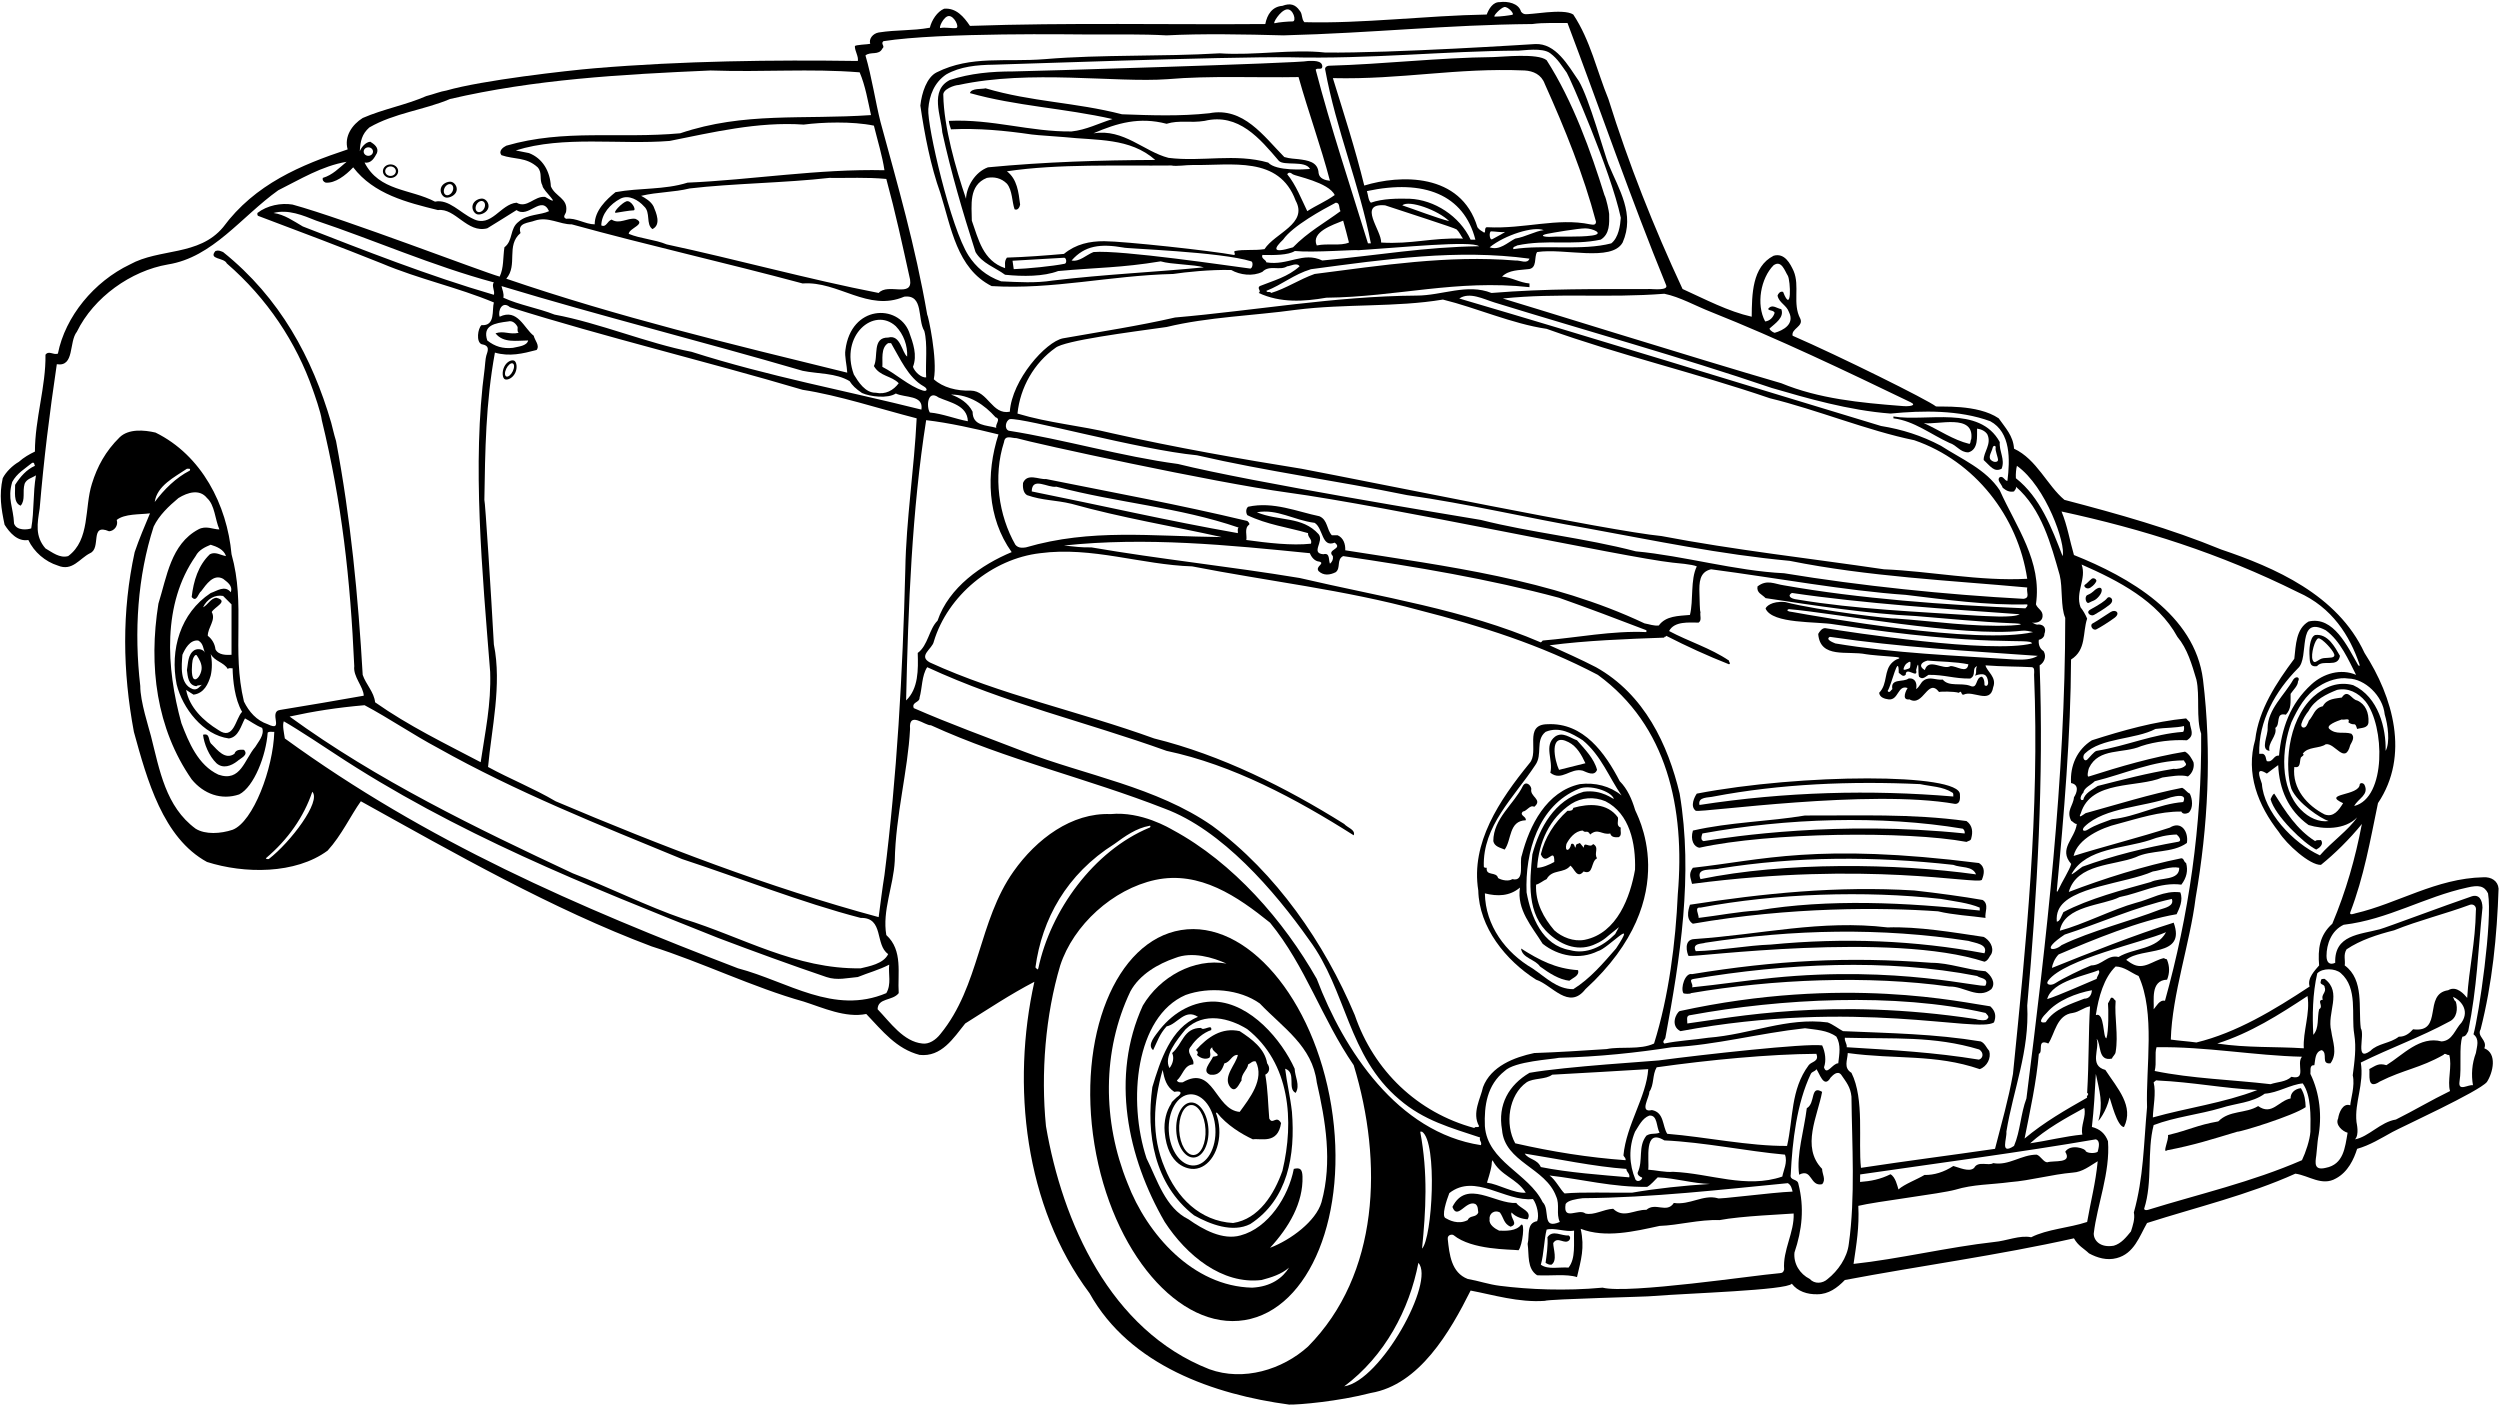 <?xml version="1.0" encoding="UTF-8"?>
<svg xmlns="http://www.w3.org/2000/svg" xmlns:xlink="http://www.w3.org/1999/xlink" width="521pt" height="293pt" viewBox="0 0 521 293" version="1.1">
<g id="surface1">
<path style=" stroke:none;fill-rule:nonzero;fill:rgb(0%,0%,0%);fill-opacity:1;" d="M 248.809 241.23 C 250.66 241.129 252.02 238.477 251.84 235.309 C 251.664 232.141 250.02 229.656 248.164 229.758 C 246.312 229.863 244.957 232.516 245.133 235.684 C 245.312 238.852 246.957 241.336 248.809 241.23 Z M 248.195 230.289 C 249.707 230.203 251.062 232.465 251.223 235.344 C 251.383 238.219 250.289 240.617 248.777 240.703 C 247.266 240.785 245.91 238.523 245.75 235.648 C 245.59 232.773 246.684 230.371 248.195 230.289 "/>
<path style=" stroke:none;fill-rule:nonzero;fill:rgb(0%,0%,0%);fill-opacity:1;" d="M 517.734 218.465 C 518.449 216.703 516.086 216.043 516.965 214.504 C 519.383 204.988 520.375 195.09 520.703 185.188 C 520.574 183.59 519.199 182.715 517.516 182.824 C 507.719 183.035 499.625 188.301 490.887 190.332 C 490.598 190.398 489.574 190.84 489.793 190.141 C 492.652 182.66 493.918 175.344 495.57 167.367 C 502.223 157.469 498.703 145.258 492.766 136.074 C 487.152 123.918 473.953 118.254 462.898 114.516 C 452.172 110.113 441.559 107.145 430.23 104.172 C 426.652 101.203 424.453 95.703 419.723 93.504 C 419.559 90.809 417.906 89.16 416.531 87.18 C 412.074 84.152 404.141 84.859 403.453 84.699 C 401.762 83.34 383.312 74.199 373.578 69.965 C 373.246 68.477 375.941 68.039 375.172 66.387 C 373.523 63.309 375.117 59.621 373.797 56.488 C 373.082 54.949 371.93 52.637 369.617 53.297 C 365.109 55.609 365.109 61.383 365.055 66.004 C 360.156 64.902 355.371 62.371 350.645 60.227 C 344.594 47.246 339.422 34.156 335.188 20.629 C 332.77 14.742 331.449 8.418 327.871 3.027 C 325.781 1.652 318.742 3.195 317.695 2.926 C 317.441 2.863 317.207 2.711 316.984 2.422 C 316.488 0.664 314.18 0.223 312.582 0.441 C 311.098 0.387 310.273 1.871 309.832 3.027 C 297.238 3.246 283.871 4.953 271.828 4.621 C 271.168 3.906 271.496 2.918 270.84 2.203 C 269.949 0.902 268.855 0.609 267.262 1.215 C 265.117 1.379 264.074 3.027 263.688 5.008 C 243.668 5.172 222.438 4.68 202.141 5.395 C 200.879 3.523 199.281 1.598 196.754 1.816 C 195.32 2.422 194.168 4.184 193.781 5.777 C 189.887 6.465 187.016 6.164 183.113 6.77 C 181.902 6.988 181.023 8.09 181.352 9.133 C 180.926 9.262 178.164 9.312 178.156 9.637 C 178.129 10.613 178.973 11.801 178.766 12.707 C 161.285 12.457 142.262 12.684 123.883 14.23 C 118.207 14.707 100.473 16.715 93.023 18.867 C 91.805 19.047 90.387 19.633 88.84 20.023 C 84.551 21.895 79.875 22.719 75.586 24.59 C 73.387 25.965 71.68 28.438 72.453 31.133 C 62.715 34.379 53.148 38.34 46.492 47.359 C 41.43 53.406 33.234 51.703 27.078 55.113 C 19.598 58.688 13.602 65.949 12.062 73.703 C 11.07 74.031 10.191 72.988 9.477 73.922 C 9.586 80.469 7.277 87.344 7.277 94.109 C 6.121 94.66 4.965 95.316 3.922 96.254 C 2.656 96.969 1.227 98.344 0.566 99.664 C -0.203 103.184 0.234 105.934 0.953 109.344 C 1.996 110.992 3.645 112.918 5.902 112.535 C 7.109 115.062 9.422 117.043 12.062 117.867 C 15.086 119.133 16.57 116.383 18.77 115.285 C 21.191 114.238 18.605 108.961 22.73 110.719 C 23.777 110.664 24.711 109.562 24.328 108.355 C 25.977 107.035 29.109 107.254 31.258 106.98 C 30.156 109.617 29 112.312 28.066 115.062 C 25.371 127.438 25.535 139.812 27.902 152.52 C 30.652 162.527 33.973 174.633 43.137 179.633 C 50.891 182.109 61.562 182.219 68.273 177.27 C 71.188 174.078 73.109 169.898 75.203 166.984 C 94.727 177.82 115.023 189.426 135.812 197.234 C 146.098 200.48 157.043 205.812 167.492 208.73 C 171.453 209.992 176.184 212.195 180.527 211.312 C 183.938 214.891 186.797 218.574 191.637 219.84 C 196.203 220.336 198.676 216.375 201.152 213.293 C 206.047 210.215 210.504 207.242 215.562 204.605 C 210.777 226.109 213.473 251.355 227.059 269.504 C 235.473 284.629 253.129 290.625 268.637 292.715 C 270.637 292.777 278.973 292.047 285.688 290.293 C 295.809 288.59 302.188 277.535 306.477 268.953 C 311.152 269.836 316.488 271.484 321.934 271.098 C 322.703 270.715 344.207 270.219 344.262 270.109 C 351.742 269.504 372.367 268.898 373.414 267.523 C 374.621 269.121 376.656 269.781 378.746 269.723 C 381.059 269.723 382.871 268.406 384.469 266.754 C 399.867 263.84 416.531 261.586 432.211 258.066 C 433.09 259.66 434.262 260.152 435.344 261.199 C 437.047 262.133 439.086 262.738 441.117 262.191 C 444.746 261.254 445.848 257.68 447.445 254.875 C 457.785 251.574 468.617 248.988 478.355 244.59 C 481.16 244.973 483.91 247.285 486.824 245.578 C 489.301 244.258 490.562 241.562 491.223 239.418 C 493.848 238.688 496.184 237.227 498.578 235.91 C 500.504 234.855 516.637 227.465 518.27 225.488 C 519.535 223.547 520.48 219.555 517.734 218.465 Z M 6.508 110.113 C 5.793 110.391 3.48 110.664 2.93 109.121 C 2.766 105.605 1.5 104.008 2.547 100.434 C 3.535 98.617 5.133 97.738 6.672 96.473 C 7.223 96.254 7.109 96.805 7.277 97.078 C 5.516 97.848 4.195 99.387 3.152 101.039 C 3.207 102.359 2.711 104.777 4.305 105.383 C 5.352 104.172 4.637 102.523 5.133 100.816 C 5.57 99.773 6.672 99.609 7.496 99.059 C 6.836 102.855 7.168 106.316 6.508 110.113 Z M 490.617 167.973 C 491.445 166.379 493.754 165.664 492.766 163.574 C 492.598 163.242 492.051 163.023 491.773 163.41 C 491.773 165.938 483.684 165.289 488.305 167.383 C 487.426 168.812 486.328 170.395 484.461 169.734 C 480.883 167.918 477.641 164.398 478.133 159.836 C 479.562 160.164 479.18 158.625 479.508 157.855 C 479.676 157.633 480.391 157.305 479.895 157.086 C 480.938 155.543 483.414 156.039 484.68 155.105 C 486.605 154.719 488.695 159.504 489.793 155.27 C 490.125 154.609 490.84 153.617 490.016 152.902 C 488.418 152.41 486.879 153.18 485.449 151.914 C 484.625 151.145 487.043 150.266 488.035 149.934 C 488.473 150.152 489.848 149.438 489.41 150.539 C 490.73 151.473 490.73 150.211 491.223 151.914 C 492.105 151.641 493.48 151.805 493.59 150.539 C 493.699 148.527 492.984 146.742 491.223 145.973 C 490.07 145.809 489.301 143.445 488.035 145.367 C 486.824 145.59 484.953 145.535 484.074 147.184 C 482.312 147.57 482.238 149.004 481.137 150.215 C 481.082 150.516 480.867 150.859 480.723 151.168 C 480.324 151.965 479.379 151.656 479.613 150.832 C 479.855 149.965 480.566 148.824 481.105 148.176 C 482.367 145.809 484.844 144.652 487.043 143.773 C 489.301 143.277 491.445 144.324 492.984 146.195 C 496.973 151.215 497.371 166.277 490.617 167.973 Z M 472.414 161.211 C 473.184 160.605 473.953 160.055 474.777 159.449 C 474.996 164.398 476.812 168.855 481.105 171.934 C 484.129 172.867 488.695 172.98 491.223 170.34 C 489.41 173.035 485.945 175.398 483.469 178.258 C 477.805 175.676 471.762 169.09 471.379 163.344 C 470.789 161.629 470.062 159.742 472.414 161.211 Z M 470.82 157.086 C 470.652 150.211 474.23 143.992 478.902 139.266 C 481.379 137.062 478.52 128.098 484.68 131.344 C 487.762 133.59 489.449 137.59 491.004 140.641 C 487.812 139.266 484.184 140.363 481.711 142.617 C 477.199 146.742 475.492 151.805 474.945 157.469 C 473.734 157.359 473.734 158.953 472.414 158.625 C 472.141 158.129 472.305 157.414 471.59 157.086 C 471.367 157.086 471.039 157.086 470.82 157.086 Z M 496.973 148.883 C 497.633 151.027 498.137 154.715 497.164 156.48 C 497.273 151.859 495.734 145.258 490.398 142.785 C 487.32 141.961 484.516 143.059 482.094 145.203 C 476.43 150.43 476.199 160.402 477.527 164.398 C 478.793 167.367 483.637 170.59 485.285 171.109 C 483.305 171.383 481.16 170.449 479.508 168.742 C 474.996 164.18 475.492 155.984 477.527 150.539 C 478.848 147.734 480.391 144.766 483.305 143.004 C 485.062 141.848 487.484 141.078 489.41 141.41 C 492.824 141.465 496.586 144.977 496.973 148.883 Z M 478.902 123.422 C 486.074 126.59 489.691 132.547 491.699 138.402 C 491.848 138.828 491.625 138.934 491.375 138.5 C 489.266 134.848 486.316 128.301 481.105 129.527 C 478.465 131.07 478.465 134.422 478.133 137.285 C 474.395 142.289 470.711 147.898 469.992 154.113 C 467.934 161.234 470.578 167.848 474.93 173.414 C 476.473 175.883 481.379 180.348 483.688 180.238 C 486.551 177.93 489.684 174.848 492.215 171.715 C 490.84 178.918 488.914 185.684 486.055 192.504 C 483.359 194.922 483.027 197.785 483.305 201.195 C 482.48 202.184 480.773 203.836 481.324 205.594 C 473.898 210.488 466.09 215.219 457.73 217.254 C 455.746 216.98 454.371 216.926 452.395 216.648 C 452.668 207.188 456.41 196.52 457.562 187.168 C 460.148 172.152 460.973 156.973 459.105 141.629 C 457.398 128.043 443.648 120.234 432.211 115.668 C 431.328 112.645 430.836 109.508 429.621 106.594 C 446.617 110.277 462.512 115.277 478.902 123.422 Z M 480.113 218.465 C 474.117 218.078 468.344 218.41 462.074 217.473 C 469.004 215.273 474.945 211.48 480.883 207.574 C 481.488 211.148 479.895 215.055 480.113 218.465 Z M 477.527 224.406 C 476.375 225.504 474.613 225.449 473.184 225.945 C 465.152 225.008 456.793 224.789 449.039 223.195 C 449.48 221.434 448.984 219.562 449.422 218.242 C 459.598 218.078 469.938 220.004 479.73 220.223 C 478.465 221.656 480.828 225.176 477.527 224.406 Z M 426.652 242.223 C 425.883 242.223 425.277 240.906 424.453 240.629 C 421.207 240.629 418.621 242.992 415.379 242.391 C 414.441 243.051 412.242 241.84 411.418 243.379 C 410.43 244.367 408.172 243.27 407.074 242.992 C 405.148 244.258 403.047 244.914 401.066 244.859 C 399.527 245.793 396.848 246.781 395.637 247.883 C 395.418 247.168 395.016 245.266 393.973 244.715 C 391.883 245.758 389.895 246.156 387.637 246.32 C 387.637 246.156 387.656 244.918 387.656 244.754 C 404.27 242.336 420.77 240.188 436.773 237.438 C 437.816 237.77 437.324 239.309 437.16 240.023 C 436.664 240.41 435.027 240.379 434.641 239.883 C 434.75 239.441 431.547 238.266 430.395 240.023 C 431.934 242.555 428.027 241.785 426.652 242.223 Z M 384.469 216.266 C 394.531 216.539 403.012 215.855 412.473 218.715 C 413.473 219.383 413.305 220.547 412.406 220.828 C 403.004 219.289 394.645 218.848 384.852 218.242 C 384.965 217.531 384.359 217.035 384.469 216.266 Z M 385.074 219.453 C 395.082 220.828 403.277 219.617 412.574 222.809 C 414.113 222.258 414.992 220.5 414.555 219.016 C 414.004 218.41 413.672 217.418 412.793 217.035 C 403.113 215.438 394.039 215.328 384.082 214.891 C 383.148 214.395 382.047 213.516 380.895 213.074 C 372.367 211.973 364.941 215.551 355.977 216.266 C 352.68 216.758 349.707 216.867 346.848 217.473 C 346.297 217.035 347.012 216.648 347.066 216.266 C 350.148 199.711 352.898 182.328 350.039 165.391 C 347.617 155.215 342.723 144.711 332.602 139.043 C 329.414 137.395 326.168 135.965 322.922 134.48 C 330.457 133.488 338.984 133.16 346.848 132.883 C 346.738 132.555 347.234 132.828 347.234 132.5 C 351.523 134.699 355.867 136.68 360.324 138.438 C 360.762 138.273 360.27 137.945 360.324 137.668 C 356.418 135.027 351.965 133.711 347.84 131.508 C 348.938 129.418 351.965 129.75 353.996 129.75 C 354.715 129.254 354.219 128.32 354.383 127.547 C 354.219 127.438 354.211 124.938 354.164 123.652 C 354.09 121.43 354.145 119.195 356.582 118.641 C 370.332 120.453 384.469 123.094 397.172 123.973 C 405.48 124.965 413.949 126.172 422.473 125.953 C 422.641 126.34 422.309 126.504 422.09 126.777 C 405.203 126.062 387.574 124.777 371.816 121.992 C 369.824 121.715 368.242 120.672 366.262 122.215 C 366.043 123.59 367.18 123.828 367.949 124.652 C 378.324 126.215 389.262 127.902 399.152 128.375 C 405.426 128.883 412.973 129.629 418.949 129.867 C 422.199 129.965 421.453 130.246 419.117 130.355 C 411.137 130.715 402.938 129.434 394.852 128.883 C 394.688 129.047 379.328 127.336 372.012 125.465 C 369.137 125.215 368.012 126.465 367.949 126.84 C 369.387 130.09 378.574 129.465 382.324 130.133 C 414.949 135.09 423.242 132.828 423.465 134.094 C 414.949 136.277 385.457 131.73 380.344 130.902 C 379.684 130.902 379.188 131.617 378.914 132.113 C 379.332 137.34 384.98 135.559 388.898 136.344 C 389.598 136.484 393.109 136.762 394.199 136.84 C 395.676 136.941 396.457 137.062 395.191 137.449 C 394.895 137.613 394.637 137.797 394.422 137.992 C 392.488 139.723 393.496 142.449 391.617 144.379 C 391.727 145.367 392.773 145.645 393.598 145.754 C 395.684 145.973 395.469 142.641 397.543 143.383 C 397.566 143.352 397.578 143.344 397.559 143.391 C 397.551 143.387 397.547 143.387 397.543 143.383 C 397.348 143.652 396.09 145.996 397.941 145.754 C 400.859 147.402 401.738 141.133 404.102 144.215 C 404.324 144.105 407.129 144.051 408.23 144.379 C 408.887 143.664 408.613 144.93 409.219 144.766 C 411.199 143.773 414.773 146.855 415.379 143.223 C 416.203 141.133 414.004 139.867 413.781 138.66 C 417.359 138.934 420.492 138.879 423.465 139.043 C 424.012 139.152 423.949 139.777 423.902 140.641 C 425.059 169.461 422.254 196.355 419.504 223.801 C 418.512 229.355 417.191 233.809 415.762 239.418 C 405.918 240.848 397.996 241.84 387.824 243.379 C 387.219 237.824 388.594 229.078 385.844 223.578 C 384.137 222.535 385.02 220.938 385.074 219.453 Z M 379.738 217.859 C 376.305 217.383 354.77 219.785 345.691 220.992 C 345.09 221.105 326.113 222.258 318.742 223.578 C 314.453 226.109 312.09 230.18 313.023 235.461 C 313.574 242.223 322.098 243.324 324.297 249.32 C 325.121 251.133 324.242 252.895 325.066 254.656 C 321.164 256.359 323.145 252.07 321.492 250.531 C 318.523 244.48 309.996 242.113 309.449 234.688 C 309.281 230.453 309.887 226.109 313.574 223.195 C 315.609 221.16 323.473 220.773 324.902 220.445 C 333.207 220.223 341.02 219.398 348.441 218.242 C 357.574 217.805 366.539 215.328 376.164 214.285 C 378.418 214.613 380.84 214.668 382.707 216.043 C 383.699 217.805 383.312 219.617 383.094 221.598 C 381.938 221.543 380.672 224.293 380.121 222.426 C 380.617 221.051 380.398 219.289 379.738 217.859 Z M 326.883 264.168 C 324.957 264.004 322.648 264.664 321.109 263.566 C 321.77 261.254 321.77 258.395 322.316 256.25 C 323.969 255.809 326.332 256.801 328.039 256.469 C 327.93 259.109 328.422 262.242 326.883 264.168 Z M 346.848 237.66 C 355.207 238.043 364.008 239.914 371.984 240.629 C 372.59 242.223 371.652 243.93 371.434 245.195 C 363.844 247.781 356.473 244.535 348.664 244.203 C 347.066 244.367 344.812 243.82 343.492 243.766 C 343.77 241.84 342.449 234.965 346.848 237.66 Z M 343.109 236.668 C 341.293 238.98 342.504 241.785 341.293 244.367 C 341.184 244.863 341.789 245.25 342.117 245.359 C 342.613 245.414 341.488 246.695 340.828 245.816 C 339.508 242.68 339.367 239.145 340.742 235.844 C 341.512 234.688 342.227 233.039 343.715 232.488 C 345.473 232.324 345.145 234.855 345.859 236.062 C 344.758 236.449 344.098 236.062 343.109 236.668 Z M 338.324 240.793 C 338.488 241.18 338.871 241.344 338.762 241.785 C 331.062 241.234 323.473 240.023 315.773 238.266 C 313.574 234.305 314.398 228.199 318.137 225.559 C 319.566 224.625 322.152 225.008 323.473 223.965 C 330.68 223.578 337.059 223.195 343.492 222.809 C 343.109 228.586 338.93 234.359 338.324 240.793 Z M 338.93 243.598 C 338.93 244.258 339.754 244.59 339.531 245.359 C 333.812 244.863 326.828 244.367 321.109 243.215 C 320.34 241.508 318.578 241.676 317.754 240.41 C 324.352 241.453 332.383 243.16 338.93 243.598 Z M 343.273 247.34 C 344.098 246.898 344.867 245.91 345.473 245.359 C 349.215 245.523 352.621 246.625 356.363 246.734 C 351.027 247.066 345.199 247.668 340.137 248.551 C 335.684 248.605 329.633 248.383 326.059 248.715 C 325.234 248 324.133 245.801 322.922 244.973 C 329.688 245.742 336.121 247.449 343.273 247.34 Z M 326.277 250.914 C 326.719 250.145 328.531 249.867 329.852 249.703 C 344.262 249.594 358.949 247.891 372.59 246.57 C 373.305 247.008 373.414 247.723 373.578 248.328 C 369.234 248.492 357.793 250.035 357.957 249.703 C 354.934 248.879 352.184 251.191 348.828 250.695 C 347.344 252.949 345.031 250.473 343.109 252.125 C 340.578 252.07 338.324 253.992 336.18 251.906 C 334.145 252.016 332.164 253.336 330.402 252.895 C 328.973 251.738 325.672 254.598 326.277 250.914 Z M 372.422 238.812 C 364.504 238.867 355.484 236.945 347.453 236.285 C 346.406 234.633 346.848 231.828 344.262 231.336 C 341.512 231.992 343.824 228.531 343.715 227.539 C 344.758 226.055 344.316 223.965 345.254 222.426 C 356.145 220.883 368.738 219.676 378.527 219.617 C 379.188 221.27 377.484 221.215 376.934 221.984 C 373.137 227.098 373.742 233.039 372.422 238.812 Z M 317.973 248.551 C 315.555 248.77 312.363 246.793 309.887 246.465 C 311.352 241.859 310.625 242.707 311.043 241.785 C 312.746 245.086 315.992 245.469 317.973 248.551 Z M 308.238 234.688 C 308.074 235.129 307.469 234.633 307.246 235.074 C 295.422 231.883 286.293 223.141 282.332 211.535 C 276.008 196.52 265.941 181.891 252.633 172.098 C 241.027 164.016 226.121 161.539 213.418 156.645 C 205.719 153.676 197.961 150.867 190.426 147.57 C 189.934 146.25 191.691 146.469 191.637 145.367 C 192.188 143.5 192.078 140.75 193.23 139.043 C 209.621 146.633 226.121 150.375 243.117 156.48 C 256.867 159.395 270.066 166.434 282.113 174.078 C 282.555 172.926 280.793 172.484 280.133 171.715 C 267.922 164.07 254.504 157.359 240.531 153.895 C 224.91 148.23 208.523 144.82 193.781 138.055 C 191.254 136.68 194.332 135.195 194.605 133.711 C 197.469 124.141 206.762 116.438 216.773 115.285 C 227.551 113.855 237.895 117.703 248.453 118.035 C 264.184 121.113 280.297 122.93 295.754 127.164 C 308.68 130.465 321.055 134.367 332.988 140.641 C 347.453 151.199 351.191 168.414 349.652 186.344 C 349.215 196.242 347.781 207.684 344.703 217.473 C 341.734 218.848 337.883 218.023 334.805 218.629 C 329.742 218.961 324.684 219.289 319.734 219.453 C 315.555 220.336 310.715 222.203 309.062 226.551 C 308.566 228.914 306.699 231.938 308.238 234.688 Z M 183.113 191.129 C 160.121 184.914 137.738 176.277 115.793 166.984 C 111.227 164.289 106.332 162.363 101.711 159.836 C 102.426 151.914 104.629 142.73 102.922 134.312 C 102.371 124.141 101.105 104.34 100.941 104.172 C 101.105 93.941 101.215 83.988 103.141 73.484 C 106.168 74.363 108.918 73.703 111.832 72.934 C 112.547 71.996 111.445 70.953 111.227 69.965 C 109.246 68.477 107.871 64.188 104.133 66.004 C 103.691 64.738 104.684 62.594 106.277 64.023 C 126.406 70.348 146.812 75.188 167.273 81.238 C 174.809 82.395 183.113 85.145 191.031 87.18 C 190.535 97.574 188.832 108.41 188.668 118.641 C 188.117 140.527 186.906 161.926 184.32 182.383 C 183.883 185.078 183.496 188.215 183.113 191.129 Z M 185.094 198.828 C 184.156 200.863 181.012 201.402 179.371 201.797 C 165.844 202.02 154.676 195.254 142.523 191.516 C 134.82 188.875 126.957 184.914 119.367 182 C 99.293 172.594 78.555 162.586 60.352 149.328 C 65.355 148.23 70.25 147.461 75.973 146.965 C 81.141 149.715 86.09 153.125 91.262 155.875 C 107.598 165.059 124.922 171.934 142.137 179.027 C 153.906 182.879 167.051 188.105 179.371 191.293 C 184.266 191.184 182.285 196.906 185.094 198.828 Z M 102.922 61.438 C 89.336 57.477 75.805 52.145 63.102 47.191 C 61.121 46.039 59.305 44.719 56.996 44.387 C 60.023 43.562 63.156 44.883 65.906 45.984 C 77.898 49.996 90.215 55.441 102.922 58.852 C 102.371 59.512 103.195 60.668 102.922 61.438 Z M 105.891 66.992 C 106.828 66.719 107.543 67.488 107.871 68.148 C 107.926 68.531 107.707 69.027 108.09 69.359 C 106.168 69.797 105.023 68.859 103.262 69.465 C 104.914 71.555 107.707 70.953 110.07 70.953 C 109.797 72.109 108.035 72.219 106.883 72.492 C 104.793 72.715 103.137 72.215 101.547 70.953 C 100.504 67.762 103.137 67.34 105.891 66.992 Z M 111.445 45.984 C 114.254 45.047 116.672 46.809 119.148 46.754 C 135.316 51.207 150.883 54.672 167.273 59.074 C 174.695 58.523 180.91 65.066 188.445 61.824 C 192.57 61.328 191.141 66.609 192.629 68.973 C 193.344 71.668 192.848 75.684 193.012 78.652 C 192.023 78.762 190.648 77.555 190.262 76.453 C 191.195 74.031 190.316 71.559 189.438 69.137 C 187.141 63.297 177.355 63.539 176.184 72.934 C 175.961 74.145 176.512 76.289 176.566 77.664 C 152.367 71.723 128.828 66.059 105.508 58.082 C 107.98 55.223 105.395 51.152 108.477 48.566 C 107.762 46.367 110.238 46.477 111.445 45.984 Z M 132.402 45.598 C 130.695 45.379 129.102 46.809 127.453 45.762 C 126.516 46.094 126.352 47.469 125.309 46.973 C 125.363 44.555 127.176 42.52 129.266 41.418 C 131.027 40.484 133.074 41.715 134.219 43.012 C 135.648 44.277 134.547 46.754 135.977 47.742 C 137.848 46.809 136.746 44.332 136.195 43.012 C 135.648 41.969 134.547 41.309 133.613 40.812 C 137.078 39.988 140.379 40.098 143.73 39.273 C 152.586 38.227 163.695 38.117 172.828 37.074 C 176.785 37.129 180.637 36.906 184.707 37.293 C 186.633 44.387 188.008 50.77 189.656 58.246 C 190.262 62.152 185.035 58.906 183.113 61.055 C 168.648 58.246 153.301 54.012 138.945 50.934 C 136.418 49.887 133.559 49.777 131.027 48.734 C 131.082 47.523 134.879 46.699 132.402 45.598 Z M 143.293 38.062 C 138.398 39.602 133.391 39.109 128.277 40.043 C 126.352 41.582 123.934 43.895 123.934 46.754 C 122.008 46.754 119.973 45.324 117.992 45.598 C 117.059 45.215 117.992 44.555 117.992 44.004 C 118.379 41.309 115.684 40.977 114.801 38.832 C 114.637 35.699 113.098 33.004 110.238 31.902 C 109.301 31.738 108.422 31.52 107.488 31.352 C 117.387 28.219 129.211 30.199 139.551 29.371 C 148.406 27.613 157.922 25.305 167.492 25.965 C 171.285 25.469 177.613 25.246 182.121 26.184 C 182.891 29.316 183.883 32.508 184.32 35.477 C 170.629 35.148 156.383 37.512 143.293 38.062 Z M 187.293 79.863 C 186.191 81.348 184.543 82.281 182.508 81.844 C 180.309 81.898 178.879 79.59 177.941 78.047 C 174.949 69.902 182.152 63.824 186.688 67.984 C 188.336 69.688 189.16 72.055 189.051 74.309 C 187.953 73.484 187.676 69.633 185.094 70.348 C 181.684 70.293 183.113 74.309 182.121 76.289 C 183.387 78.488 185.754 78.27 187.293 79.863 Z M 183.883 76.453 C 183.992 74.969 183.496 72.492 185.094 71.504 C 185.312 71.504 185.477 71.504 185.695 71.504 C 187.531 74.605 189.266 78.719 192.52 80.523 C 193.363 80.988 193.285 81.695 192.305 81.383 C 189.363 80.441 186.73 77.898 183.883 76.453 Z M 167.273 77.277 C 170.488 77.938 174.164 77.703 177.055 79.426 C 177.637 80.34 178.297 80.984 179.637 81.902 C 181.344 82.672 184.98 83.109 186.688 82.008 C 188.613 82.941 192.516 82.281 192.023 85.363 C 176.457 81.457 160.121 78.434 144.117 73.316 C 134.988 71.559 124.977 67.324 115.57 65.562 C 112.105 64.188 108.258 63.582 104.902 62.043 C 105.066 61.109 104.684 60.449 104.516 59.621 C 125.031 65.84 145.988 71.062 167.273 77.277 Z M 193.012 87.562 C 197.742 88.113 203.188 89.324 208.082 90.535 C 205.441 98.73 205.719 107.914 210.832 115.062 C 204.617 117.648 197.742 122.379 195.379 129.363 C 193.617 131.07 193.398 134.535 191.254 136.074 C 191.363 139.539 191.418 143.5 188.832 145.973 C 189.273 126.34 190.043 106.371 193.012 87.562 Z M 207.641 89.16 C 205.551 88.555 202.691 88.828 202.691 85.805 C 201.812 83.988 199.941 82.832 198.184 82.227 C 202.086 82.227 205.168 84.371 207.477 86.961 C 208.699 87.34 207.312 88.441 207.641 89.16 Z M 201.703 87.785 C 199.227 87.344 196.367 86.188 193.781 85.969 C 193.012 84.758 193.285 81.129 195.598 82.832 C 197.906 83.879 201.594 84.43 201.703 87.785 Z M 249.441 94.879 C 264.238 98.289 278.48 100.16 293.223 103.184 C 305.707 104.941 318.469 107.969 330.844 110.113 C 344.758 112.645 358.617 115.559 372.973 116.879 C 389.363 120.18 406.246 120.949 422.473 122.434 C 422.254 123.48 423.133 124.578 421.703 124.797 C 405.48 123.918 387.824 122.105 371.816 119.465 C 361.59 118.969 350.973 115.836 340.906 114.898 C 330.184 112.094 319.02 110.992 308.621 108.355 C 302.738 107.363 260.773 100.488 245.48 96.691 C 233.879 95.152 221.504 91.523 210.227 89.762 C 209.238 89.379 209.566 87.672 210.445 87.344 C 213.387 87.027 237.398 93.723 249.441 94.879 Z M 212.043 86.188 C 212.594 80.742 215.508 75.629 219.961 72.492 C 221.824 70.965 235.309 69.246 243.117 68.148 C 251.699 66.059 261.324 65.781 270.012 64.574 C 280.52 63.254 290.855 64.078 300.703 62.43 C 307.633 64.133 315.168 67.488 322.316 68.531 C 337.992 74.145 353.062 77.609 368.848 82.996 C 378.582 85.363 389.254 89.762 398.934 91.742 C 411.582 96.09 420.547 107.641 422.473 120.617 C 412.574 121.168 402.18 119.023 392.609 118.641 C 376.934 116.328 361.477 114.621 346.242 111.711 C 335.406 110.664 286.262 100.527 271.223 97.684 C 258.848 95.703 244.77 93.23 231.844 90.312 C 225.078 88.664 218.586 88.168 212.043 86.188 Z M 413.012 141.023 C 411.582 141.188 412.273 143.727 410.512 142.902 C 408.645 142.242 406.137 143.168 404.871 141.629 C 403.441 141.793 402.18 140.914 400.914 141.793 C 400.199 142.289 400.09 143.113 399.316 143.609 C 399.594 142.398 399.098 141.188 397.723 141.41 C 396.68 142.234 393.93 141.301 394.367 143.609 C 394.094 143.773 393.762 144.598 393.379 143.992 C 394.203 142.84 395.699 135.812 395.699 140.215 C 396.086 140.434 396.547 141.223 397.152 140.617 C 397.152 138.75 399.812 141.629 399.316 139.648 C 400.031 136.734 399.648 140.309 399.922 141.023 C 400.691 141.738 401.242 141.023 401.902 140.641 C 405.148 140.586 407.348 141.465 410.594 141.41 C 411.969 140.695 410.812 139.32 412.023 138.824 C 411.582 139.648 412.078 140.035 411.582 140.805 C 413.449 140.152 414.16 140.559 414.324 142.152 C 414.379 142.426 414.199 143.277 413.562 142.785 C 413.562 142.949 413.672 141.41 413.012 141.023 Z M 396.699 139.402 C 396.762 139.027 397.055 138.48 397.324 138.277 C 398.074 137.715 398.199 137.84 398.137 138.402 C 398.074 138.965 398.137 139.215 397.762 139.34 C 397.387 139.465 396.637 139.777 396.699 139.402 Z M 401.684 137.668 C 404.27 137.891 407.512 137.891 410.207 138.438 C 409.934 140.527 407.734 138.715 406.469 138.824 C 404.93 139.703 401.902 137.008 401.133 139.648 C 399.824 138.902 400.262 138.027 401.684 137.668 Z M 382.488 134.094 C 381.992 133.875 380.344 133.27 381.332 132.719 C 396.129 134.918 410.043 135.633 424.672 136.68 C 423.297 137.504 421.594 137.504 419.941 137.449 C 407.566 136.625 394.645 136.129 382.488 134.094 Z M 211.82 91.305 C 215.562 92.402 252.953 100.555 268.254 102.633 C 289.074 105.465 338.621 116.168 348.57 117.254 C 349.391 117.344 352.68 117.594 353.613 118.035 C 352.238 120.84 352.953 125.074 352.184 128.152 C 349.762 128.375 347.18 128.32 345.691 130.355 C 344.594 130.465 343.715 130.078 342.723 129.914 C 323.145 120.672 301.637 118.035 280.352 114.68 C 280.406 113.359 279.969 112.094 278.758 111.543 C 278.371 111.543 277.934 111.543 277.547 111.543 C 276.449 110.336 276.723 108.355 274.965 107.586 C 270.398 106.648 265.34 104.449 260.113 105.605 C 259.617 105.988 259.617 106.867 259.949 107.363 C 264.02 109.344 268.418 109.895 272.598 111.105 C 272.488 111.984 273.531 112.367 273.203 113.305 C 269.188 113.742 264.129 113.141 259.727 112.535 C 259.949 111.711 259.23 110.059 260.332 109.344 C 260.496 109.016 260.113 108.793 259.949 108.574 C 245.207 105.055 232.445 102.742 217.98 99.828 C 216.551 99.992 214.078 98.508 213.195 100.652 C 213.141 101.367 213.141 102.633 214.023 103.184 C 217.32 104.34 219.906 104.172 223.316 104.996 C 233.77 107.914 244.164 109.617 254.613 111.93 C 239.871 111.766 227.387 110.113 213.801 114.074 C 213.309 114.129 212.262 114.348 211.602 113.523 C 208.137 107.473 206.926 99.277 209.238 92.129 C 209.449 90.527 210.887 91.359 211.82 91.305 Z M 257.969 111.105 C 243.281 108.52 229.531 105.328 215.012 102.414 C 215.066 99.223 218.422 101.754 220.129 101.422 C 233.051 104.836 245.594 105.66 258.133 109.949 C 257.801 110.223 258.023 110.719 257.969 111.105 Z M 272.98 115.285 C 273.258 116.055 273.973 116.988 274.965 117.043 C 276.227 117.43 274.027 118.035 274.797 119.023 C 275.844 120.016 277.164 119.848 278.371 119.242 C 279.473 118.363 278.48 116.605 279.914 115.891 C 294.93 118.09 310.328 120.672 324.902 124.578 C 331.008 126.723 337.059 129.035 343.109 131.344 C 343.109 131.453 343.109 131.562 343.109 131.73 C 336.012 131.398 328.699 132.883 321.492 133.488 C 321.383 133.652 321.273 133.766 321.109 133.875 C 305.102 127 287.996 124.469 270.84 120.453 C 256.262 118.035 241.797 116.547 227.441 114.074 C 225.406 114.129 223.922 113.91 221.723 113.688 C 238.828 111.871 255.934 113.578 272.98 115.285 Z M 277.77 115.891 C 277.879 116.547 277.656 117.043 277.164 117.484 C 276.832 116.715 277.219 115.117 275.789 115.504 C 273.039 115.285 276.008 112.809 274.797 111.324 C 271.387 107.527 266.547 108.684 261.926 106.758 C 266.164 105.988 269.629 108.41 273.973 108.961 C 275.789 110.113 275.402 114.184 278.152 113.086 C 279.969 114.461 276.34 114.461 277.77 115.891 Z M 423.684 131.73 C 412.012 134.402 378.746 128.484 373.578 127.547 C 372.574 127.465 372.137 127.152 372.809 126.945 C 382.102 127.715 409.012 132.84 421.387 131.445 C 422.164 131.355 422.961 131.559 423.684 131.73 Z M 420.906 128.008 C 419.531 128.832 413.691 128.355 412.039 128.301 C 399.664 127.477 386.742 126.98 374.586 124.945 C 373.074 124.777 372.441 124.121 373.43 123.57 C 388.227 125.773 406.277 126.961 420.906 128.008 Z M 433.969 236.449 C 430.449 236.781 426.449 237.777 423.078 238.266 C 426.434 235.238 430.449 233.039 434.355 230.895 C 434.848 232.598 433.527 234.633 433.969 236.449 Z M 434.961 228.75 C 430.504 231.281 425.992 233.863 421.922 237.273 C 423.078 231.445 424.398 225.449 424.895 219.617 C 425.883 219.289 424.398 216.375 426.871 217.473 C 428.246 215.438 428.578 211.48 431.988 211.094 C 433.309 210.875 434.297 209.938 435.562 209.719 C 435.234 214.891 435.344 221.324 434.961 227.758 C 435.562 228.09 434.684 228.309 434.961 228.75 Z M 434.355 208.125 C 431.637 209.215 428.086 210.223 426.324 213.027 C 424.363 213.426 425.863 211.676 426.547 211.047 C 428.801 208.461 432.703 206.969 435.949 206.363 C 435.895 207.355 435.398 208.125 434.355 208.125 Z M 426.637 208.215 C 427.574 204.418 435.137 203.215 437.324 202.184 C 437.816 202.68 437.047 203.285 436.938 204 C 434.41 205.043 429.223 207.391 426.637 208.215 Z M 435.785 201.195 C 433.926 201.93 429.938 203.855 428.324 204.902 C 427.406 205.496 426.195 205.23 426.848 204.359 C 430.199 199.867 446.637 196.383 451.402 194.266 C 449.422 197.949 444.746 197.508 441.504 199.434 C 439.191 198.883 438.094 201.195 435.785 201.195 Z M 430.277 194.766 C 437.152 192.566 445.41 188.875 452.613 187.336 C 453.164 188.82 451.184 189.203 450.195 189.535 C 444.102 191.922 435.691 194.012 429.637 196.965 C 428.113 198.34 425.094 198.215 430.277 194.766 Z M 428.977 189.664 C 431.074 184.785 443.07 184.117 448.652 181.613 C 450.305 181.395 452.34 180.461 454.152 180.844 C 454.211 183.594 450.195 182.824 448.215 183.812 C 442.492 185.41 435.293 187.285 430.012 190.09 C 429.629 190.805 429.297 192.07 428.637 192.07 C 428.551 191.156 428.676 190.363 428.977 189.664 Z M 452.996 192.285 C 445.27 194.695 435.164 198.668 427.637 201.715 C 427.691 201 428.188 199.734 429.012 198.91 C 436.105 195.883 446.016 191.789 453.605 190.523 C 454.152 189.367 455.035 187.609 454.371 185.961 C 451.02 185.52 448.215 187.391 445.078 188.16 C 440.461 189.426 434.047 192.699 429.262 193.965 C 430.199 188.684 438.312 188.711 441.723 186.949 C 446.016 186.125 450.195 183.758 454.594 184.363 C 455.695 182.934 456.023 181.395 455.586 179.855 C 455.035 179.578 455.199 178.918 454.594 178.863 C 446.949 180.402 438.289 183.133 431.137 185.883 C 432.789 179.941 440.621 180.402 445.078 178.645 C 448.379 177.051 452.668 177.875 455.746 175.676 C 456.133 173.418 454.648 170.945 452.172 172.484 C 446.121 174.465 438.023 176.512 432.137 178.383 C 432.965 174.75 438.039 172.484 441.285 171.715 C 445.629 170.559 450.027 169.074 454.594 169.129 C 454.867 169.789 455.746 169.57 456.133 169.348 C 457.121 168.414 456.902 166.488 456.355 165.391 C 455.641 165.059 455.527 164.562 454.758 164.18 C 448.27 165.445 441.02 167.703 434.637 169.465 C 434.254 169.684 432.934 170.84 433.648 169.465 C 435.793 162.48 445.465 164.234 450.633 162.035 C 452.34 161.812 454.43 161.375 455.969 161.812 C 456.961 161.098 457.344 159.836 457.121 158.844 C 456.738 158.074 456.242 157.141 455.363 156.645 C 448.488 157.801 441.891 159.723 435.344 161.812 C 434.793 162.09 435.234 160.273 435.344 160.055 C 437.379 155.766 442.438 157.141 446.234 155.488 C 449.203 154.5 452.836 154.113 455.746 154.277 C 457.508 153.18 456.465 152.023 456.355 150.539 C 456.133 150.266 455.805 149.988 455.586 149.715 C 448.93 150.375 442.492 152.188 435.949 154.277 C 432.867 156.203 431.383 159.559 431.605 163.188 C 433.363 163.52 432.867 165.168 432.211 166.16 C 432.098 167.863 430.539 168.957 431.637 171.047 C 432.078 171.27 432.309 171.715 432.805 171.715 C 432.418 174.797 428.887 176.914 431.637 180.047 C 431.34 181.246 429.676 183.828 428.949 185.465 C 428.746 185.93 428.598 185.957 428.641 185.523 C 430.117 169.977 431.551 153.074 431.605 137.449 C 434.848 135.414 433.969 131.895 434.961 128.922 C 434.629 128.098 434.078 127.164 433.586 126.559 C 432.43 123.367 434.902 120.617 433.805 117.648 C 441.449 121.004 449.699 125.238 453.77 132.719 C 455.859 135.195 456.793 138.492 457.73 141.629 C 458.496 144.984 457.617 149.715 458.719 152.902 C 458.883 172.043 456.133 190.742 451.184 208.562 C 450.027 208.289 449.367 209.773 448.82 210.324 C 448.984 208.672 448.047 204.273 451.621 204.164 C 452.172 202.789 452.172 201.414 451.621 200.039 C 451.516 199.711 451.129 199.984 451.02 199.656 C 448.652 200.148 446.73 202.293 444.254 200.809 C 443.824 200.59 443.484 200.258 443.098 200.039 C 446.344 197.289 455.641 199.598 452.996 192.285 Z M 431.777 182.031 C 434.863 176.688 442.535 176.871 448.047 175.07 C 449.754 174.41 451.621 173.969 453.605 173.914 C 453.934 174.133 454.98 175.344 453.77 175.453 C 447.223 176.609 440.293 178.312 433.969 180.625 C 433.277 181.078 431.383 182.715 431.777 182.031 Z M 434.473 172.215 C 438.637 168.215 446.809 168.223 452.395 166.16 C 453.473 165.883 455.859 165.336 454.98 167.148 C 449.809 167.535 445.188 170.23 440.129 170.723 C 438.621 171.309 436.707 171.867 435.133 172.871 C 434.18 173.48 433.688 172.969 434.473 172.215 Z M 434.188 165.168 C 434.297 164.18 435.785 163.574 436.555 162.805 C 442.77 161.266 448.871 158.461 455.145 158.461 C 455.199 158.844 455.914 159.23 455.363 159.613 C 454.867 160.109 453.66 160.328 452.996 160.219 C 447.336 161.152 442.605 162.418 437.16 163.793 C 435.895 164.676 434.469 165.285 434.137 166.715 C 433.203 166.934 433.641 165.664 434.188 165.168 Z M 434.473 157.047 C 437.887 153.727 444.988 154.137 449.203 151.914 C 451.184 151.641 453.547 151.695 455.145 151.309 C 455.145 151.695 455.254 152.023 454.98 152.52 C 448.711 152.961 443.266 155.434 436.938 156.48 C 436.453 156.539 435.414 157.902 435.012 158.27 C 434.316 158.902 433.832 157.668 434.473 157.047 Z M 448.82 225.559 C 449.094 225.395 449.258 225.008 449.645 225.176 C 456.902 225.504 463.395 226.824 470.434 227.156 C 463.504 229.848 455.641 230.895 448.652 232.875 C 448.711 230.73 449.367 227.758 448.82 225.559 Z M 420.328 97.078 C 426.434 101.422 430.574 113.465 429.844 115.891 C 427.59 110.059 425.168 103.621 420.109 99.664 C 420.055 98.73 420.164 97.684 420.328 97.078 Z M 414.773 87.785 C 419.062 90.094 418.898 95.812 418.348 100.215 C 417.742 100.215 417.523 99.113 416.754 99.441 C 416.039 100.047 417.137 100.871 417.359 101.645 C 418.02 102.191 418.734 102.633 419.723 102.414 C 419.887 102.086 420.273 101.863 420.109 101.422 C 425.496 106.098 427.422 113.469 429.238 119.848 C 429.898 122.488 429.402 126.504 430.395 128.758 C 430.395 162.254 426.488 195.695 422.309 228.914 C 421.098 232.105 421.043 235.734 419.723 238.812 C 416.699 240.793 418.293 237.273 418.129 235.844 C 419.559 227.043 422.969 219.125 422.473 209.555 C 424.562 186.18 425.938 162.035 425.059 138.66 C 426.047 138.055 426.543 136.789 425.883 135.688 C 424.949 135.141 424.785 134.039 424.895 133.324 C 425.441 133.27 426.105 132.719 426.047 132.113 C 426.434 131.125 426.137 130.215 424.895 130.133 C 424.289 130.297 423.961 129.914 423.465 129.75 C 424.453 129.914 425.555 129.527 425.664 128.539 C 425.828 127.219 424.672 126.945 424.289 125.953 C 425.609 116.988 420.164 109.785 416.754 102.191 C 413.895 97.793 408.723 95.648 404.488 92.898 C 400.418 90.754 396.402 89.488 392.004 88.773 C 362.688 79.918 333.316 70.789 304.113 62.207 C 306.258 60.777 309.117 62.316 311.43 63.031 C 330.68 68.973 349.984 74.309 369.234 80.852 C 376.602 82.996 385.293 85.527 393.984 86.188 C 400.691 85.527 408.34 85.418 414.773 87.785 Z M 369.617 55.277 C 371.27 54.121 371.93 56.434 372.59 57.477 C 373.137 58.469 373.469 65.672 371.598 60.832 C 370.992 60.613 370.555 61.219 370.441 61.602 C 370.719 63.09 372.312 63.582 372.809 65.012 C 374.074 67.543 371.637 68.84 369.84 69.359 C 369.074 69.09 368.672 68.543 368.793 68.438 C 369.945 67.398 371.91 66.152 371.215 64.406 C 370.496 64.406 369.289 63.199 368.465 64.406 C 368.848 64.848 369.508 64.574 369.84 65.18 C 369.562 66.113 368.848 66.883 367.859 66.992 C 365.934 63.418 366.949 57.965 369.617 55.277 Z M 356.582 65.012 C 370.664 70.621 384.578 77.277 398.164 83.824 C 399.648 84.539 397.762 84.777 396.184 84.594 C 387.715 83.934 379.078 83.109 371.215 79.863 C 354.328 74.969 315.555 62.867 313.188 62.207 C 324.793 60.996 334.859 62.152 346.848 61.219 C 350.094 61.879 353.34 63.746 356.582 65.012 Z M 313.512 1.465 C 314.262 1.34 315.762 2.965 315.137 3.09 C 314.512 3.215 312.762 3.465 311.512 3.465 C 310.996 3.465 312.762 1.59 313.512 1.465 Z M 268.137 1.965 C 269.512 1.715 270.262 4.465 269.387 4.465 C 268.512 4.465 266.484 4.629 265.637 4.84 C 265.137 4.965 266.762 2.215 268.137 1.965 Z M 197.762 3.34 C 198.887 3.34 200.012 5.715 199.262 5.84 C 198.512 5.965 196.871 5.625 196.012 5.84 C 195.512 5.965 196.637 3.34 197.762 3.34 Z M 183.883 10.121 C 184.543 9.629 183.441 9.133 184.102 8.582 C 196.035 6.715 224.125 7.184 227.137 7.188 C 232.406 7.191 237.973 7.094 243.117 7.371 C 250.324 6.988 259.508 7.152 267.48 7.371 C 286.348 6.879 301.309 5.172 319.348 5.008 C 321.656 4.68 324.242 4.844 326.664 4.789 C 333.539 22.992 339.809 41.309 347.234 59.457 C 347.699 60.59 344.453 60.23 343.949 60.234 C 332.496 60.266 322.52 60.105 310.824 61.055 C 305.762 59.02 300.539 61.602 295.203 61.602 C 278.262 61.715 261.379 64.738 244.879 66.168 C 237.23 67.93 229.531 69.082 221.504 70.512 C 217.949 71.215 210.887 79.148 210.445 85.805 C 206.707 86.52 205.938 81.457 202.309 81.402 C 199.391 81.512 196.477 80.742 194.605 79.039 C 195.434 74.914 193.398 65.562 193.23 65.562 C 190.703 51.043 187.129 38.777 183.496 25.414 C 182.453 21.289 181.684 16.062 180.363 11.555 C 181.406 10.672 183.168 11.609 183.883 10.121 Z M 76.961 26.566 C 82.188 23.543 88.348 22.938 93.793 20.629 C 111.281 16.559 129.266 15.512 148.078 14.688 C 159.023 15.074 168.758 14.246 179.152 15.074 C 180.363 17.934 180.855 21.012 181.516 23.984 C 167.219 24.973 155.117 23.27 141.754 27.777 C 129.102 28.934 117.605 26.844 105.508 30.363 C 104.848 30.691 103.801 31.465 104.516 32.344 C 107.211 33.277 109.633 32.672 112.051 34.871 C 113.098 36.082 112.328 37.348 113.043 38.668 C 113.043 39.715 117.551 43.398 113.59 41.031 C 111.336 40.812 109.852 43.508 107.652 42.242 C 104.297 42.52 102.371 47.578 98.578 45.598 C 95.938 44.387 93.516 41.418 90.656 42.023 C 85.484 39.328 79.051 39.879 75.973 33.883 C 77.402 34.102 78.008 32.895 78.555 31.902 C 78.996 30.746 77.953 30.031 77.18 29.539 C 76.191 29.594 75.312 30.691 74.98 31.52 C 75.09 29.43 75.422 27.941 76.961 26.566 Z M 75.789 31.59 C 75.789 31.102 76.227 30.703 76.762 30.703 C 77.301 30.703 77.734 31.102 77.734 31.59 C 77.734 32.078 77.301 32.473 76.762 32.473 C 76.227 32.473 75.789 32.078 75.789 31.59 Z M 24.93 91.137 C 21.973 94.047 20.258 97.242 19.156 100.816 C 17.562 105.824 18.828 112.48 14.207 115.891 C 12.445 116.383 10.906 115.117 9.477 114.293 C 7.277 111.766 7.77 109.121 8.266 105.988 C 9.145 95.594 10.301 86.297 11.84 75.902 C 15.582 76.508 14.316 71.281 16.02 69.137 C 19.539 61.934 27.297 56.434 34.996 55.113 C 44.348 53.629 50.285 45.156 57.984 39.656 C 62.605 37.348 67.062 34.598 72.23 33.719 C 70.637 35.039 69.316 36.469 67.281 37.074 C 67.117 37.566 67.5 37.953 67.887 38.062 C 69.812 38.227 72.012 36.578 73.605 34.871 C 77.898 40.484 84.828 42.188 91.262 43.781 C 94.891 43.289 97.367 48.68 101.547 47.578 C 103.582 46.312 105.672 45.047 107.652 43.781 C 110.129 45.598 112.82 40.539 114.418 44.004 C 112.766 44.828 109.852 44.609 108.09 46.203 C 106.168 47.633 106.992 50.109 105.121 51.539 C 104.793 53.793 105.012 55.773 104.133 57.645 C 100.832 56.762 71.793 45.598 60.957 42.629 C 58.59 42.242 55.676 42.793 53.641 44.387 C 53.641 44.609 53.586 44.883 53.805 44.992 C 62.441 48.238 71.023 51.484 79.547 54.895 C 87.355 58.191 95.277 59.844 102.922 63.031 C 102.48 64.574 103.309 67.984 100.336 67.762 C 99.574 68.465 99.199 71.215 100.336 71.723 C 102.16 72.02 101.691 73.047 101.336 74.141 C 101.164 74.664 101.055 76.43 101.004 76.805 C 98.332 96.621 100.531 119.469 102.152 140.035 C 102.371 146.91 101.105 152.465 100.172 158.844 C 92.746 154.938 85.211 151.309 78.172 146.359 C 77.953 144.215 76.246 142.617 75.586 140.641 C 74.652 124.305 73.055 107.914 70.031 91.91 C 69.555 90.383 69.238 88.828 69.023 88.094 C 65.082 74.582 58.383 62.07 46.492 52.527 C 45.887 52.297 45.555 52.09 44.898 52.309 C 43.355 54.121 46.711 53.629 47.262 54.895 C 55.68 62.184 61.75 71.34 65.203 81.246 C 65.453 81.953 66.887 85.965 67.062 87.562 C 71.242 104.777 73 120.508 73.828 138.824 C 73.551 141.023 75.75 143.113 75.805 144.984 C 70.25 145.973 64.422 146.965 58.371 147.953 C 55.84 148.285 59.418 152.684 55.785 150.926 C 53.477 150.152 51.883 148.34 50.836 146.195 C 48.25 135.414 51.223 126.062 48.25 115.504 C 47.316 105.219 42.035 94.879 32.41 90.148 C 30.047 89.598 26.801 89.324 24.93 91.137 Z M 41.926 123.203 C 42.973 121.828 44.457 119.52 46.492 120.617 C 47.316 121.277 48.582 122.047 48.086 123.422 C 46.875 121.883 45.227 123.148 43.906 123.59 C 37.582 127.77 35.383 135.414 36.812 142.617 C 38.023 147.57 42.312 153.18 47.703 153.895 C 49.734 153.617 50.23 151.199 51.055 149.715 C 52.156 150.266 53.137 151.09 54.633 151.695 C 55.18 153.18 53.762 154.652 53.203 155.652 C 50.945 158.238 50.176 163.078 45.5 161.43 C 41.266 159.449 39.34 154.719 37.801 150.703 C 34.609 139.098 33.84 125.789 40.773 115.891 C 41.43 114.566 42.859 113.965 43.906 113.523 C 45.172 113.91 46.656 114.516 47.098 115.891 C 45.996 115.723 44.898 114.898 43.742 115.504 C 41.32 117.812 40.332 121.059 39.945 124.414 C 40.992 125.68 41.32 123.59 41.926 123.203 Z M 40.551 135.469 C 39.121 136.348 39.23 138.164 38.957 139.648 C 39.121 140.969 39.23 142.84 40.938 143.004 C 41.266 142.676 41.816 142.949 42.148 142.617 C 41.539 143.168 41.102 143.883 40.164 143.609 C 37.387 142.59 37.848 138.664 38.012 136.465 C 38.508 135.309 39.562 133.27 41.32 133.488 C 42.422 134.094 42.312 135.25 42.75 136.074 C 42.422 135.305 41.32 135.086 40.551 135.469 Z M 42.012 139.465 C 41.887 140.59 41.012 141.965 40.387 141.465 C 39.762 140.965 40.012 138.215 40.137 137.59 C 40.262 136.965 40.762 136.215 41.012 136.59 C 41.453 137.246 42.137 138.34 42.012 139.465 Z M 40.332 144.766 C 42.531 144.488 43.41 142.508 43.906 140.805 C 44.234 139.43 44.234 137.668 43.906 136.293 C 44.73 137.836 46.656 138 47.48 139.43 C 47.703 139.098 48.141 139.32 48.473 139.266 C 48.527 141.793 48.91 145.699 50.453 148.34 C 49.078 149.715 48.746 154.445 45.5 152.133 C 42.367 150.211 39.453 147.402 38.789 143.773 C 39.34 144.16 39.836 144.434 40.332 144.766 Z M 48.25 136.461 C 47.262 136.516 45.5 136.57 44.898 135.305 C 44.785 134.203 44.18 133.16 43.301 132.5 C 43.301 130.738 45.062 129.199 44.125 127.547 C 44.73 126.449 47.758 125.293 45.117 124.578 C 43.906 124.633 43.301 126.117 42.312 126.559 C 43.137 124.883 44.73 123.863 46.492 124.195 C 47.098 124.797 47.703 125.402 48.25 125.953 C 48.25 129.969 48.25 132.719 48.25 136.461 Z M 39.562 98.066 C 36.648 99.555 34.172 102.027 32.246 104.613 C 32.723 101.215 36.371 99.441 38.957 97.684 C 39.285 97.738 39.781 97.52 39.562 98.066 Z M 48.473 172.926 C 45.996 173.75 42.805 173.969 40.773 172.703 C 34.52 168.105 33.27 160.531 31.461 153.398 C 31.043 151.746 29.199 146.09 29.234 142.969 C 27.914 131.578 28.672 120.125 32.027 109.73 C 33.18 107.363 35.16 105.492 37.195 103.789 C 39.137 102.59 41.598 101.863 43.137 103.789 C 44.785 105.273 44.785 108.188 45.723 110.336 C 44.402 110.336 42.914 109.453 41.32 110.336 C 35.602 113.414 34.777 120.18 33.016 125.789 C 30.926 138.824 32.578 151.805 39.945 162.418 C 42.422 165.445 46.105 166.82 49.848 165.555 C 52.949 163.965 55.457 157.414 55.785 152.684 C 56.172 152.355 56.723 152.574 57.16 152.52 C 56.941 160.164 52.762 171.277 48.473 172.926 Z M 56.008 179.027 C 55.785 179.027 55.512 179.086 55.402 178.863 C 60.023 174.961 63.32 170.23 65.082 165.004 C 67.012 166.965 60.57 175.508 56.008 179.027 Z M 153.797 201.797 C 120.523 189.039 89.008 175.453 59.359 153.895 C 59.195 152.738 58.812 151.199 59.141 150.32 C 61.891 151.859 68.727 156.395 69.566 156.949 C 94.895 173.699 122.414 184.613 149.672 195.473 C 156.934 198.223 165.07 201.195 172.223 203.613 C 174.473 204.383 176.676 203.781 178.766 203.613 C 180.91 202.734 183.223 202.129 185.312 201.031 C 185.094 203.008 185.809 205.098 184.707 206.969 C 173.762 211.59 164.191 204.547 153.797 201.797 Z M 211.219 181.613 C 203.902 191.953 204.176 205.484 195.98 215.492 C 194.992 216.758 193.574 217.652 192.242 217.473 C 188.281 217.09 185.531 213.074 182.891 210.324 C 182.945 207.906 186.027 208.617 187.293 206.969 C 187.016 202.953 188.227 198.059 184.707 194.867 C 183.828 189.809 186.191 184.695 186.469 179.414 C 186.633 169.898 189.219 160.605 189.656 151.914 C 189.328 148.062 192.738 151.254 194.004 151.145 C 209.898 158.402 226.453 162.145 242.73 168.523 C 254.613 172.926 265.559 185.574 272.816 195.859 C 280.684 206.473 280.848 220.059 291.629 229.133 C 296.742 233.535 302.352 235.02 308.457 237.055 C 308.184 237.715 308.898 237.988 308.621 238.648 C 291.242 236.008 280.023 218.793 274.414 204 C 267.562 191.93 257.02 179.758 244.395 172.957 C 243.844 172.66 237.887 169.027 231.445 169.656 C 223.355 169.324 216 174.836 211.219 181.613 Z M 215.781 201.633 C 217.137 191.547 222.273 182.164 232.227 175.895 C 234.48 174.242 236.793 172.594 239.543 172.098 C 239.871 171.988 239.762 172.484 239.543 172.484 C 227.883 177.324 218.918 189.809 216.387 201.797 C 216.168 202.348 216.004 201.688 215.781 201.633 Z M 252.027 285.344 C 231.348 277.258 221.391 254.656 217.98 234.688 C 216.883 223.633 217.871 211.535 220.953 201.195 C 223.703 192.777 231.898 185.301 240.754 183.375 C 250.047 181.395 257.914 186.84 264.676 192.285 C 272.102 201.359 275.457 212.305 282.113 221.984 C 288.273 242.223 287.449 265.598 272.598 280.613 C 267.262 285.453 259.121 287.93 252.027 285.344 Z M 280.133 288.918 C 288.602 282.594 293.719 272.914 295.59 263.18 C 299.137 267.047 287.805 287.715 280.133 288.918 Z M 296.355 260.211 C 297.129 252.344 297.621 244.59 295.973 235.844 C 296.137 235.844 296.246 235.844 296.355 235.844 C 299.637 238.047 298.473 258.047 296.355 260.211 Z M 371.816 264.555 C 371.598 265.434 371.137 265.277 370.441 265.379 C 366.043 265.711 339.305 269.715 333.977 268.348 C 326.223 269.066 318.688 268.734 312.582 267.965 C 310.273 267.691 308.129 266.918 305.871 266.535 C 302.449 265.215 302.051 261.449 301.711 258.207 C 301.613 257.285 302.645 257.176 302.941 257.418 C 306.742 260.52 314.684 260.344 316.473 260.547 C 317.297 259.504 317.863 254.598 316.984 255.258 C 315.992 256.578 313.848 256.523 312.418 256.469 C 311.594 256.086 310.219 255.203 310.438 254.105 C 310.273 252.84 311.539 252.07 312.582 252.676 C 313.406 253.828 313.352 254.984 314.781 255.645 C 316.598 255.094 314.617 253.828 315.004 252.676 C 315.883 253.664 317.312 254.051 318.359 254.105 C 319.348 252.344 316.871 251.961 315.992 250.695 C 311.594 250.969 305.652 245.633 302.684 251.52 C 303.727 254.379 305.488 250.035 307.469 250.914 C 308.074 251.355 307.965 252.07 308.074 252.676 C 307.633 253.828 306.312 253.168 305.871 254.27 C 303.84 255.316 301.887 254.215 301.309 253.883 C 300.305 253.547 301.488 250.07 302.039 248.641 C 307.43 244.406 313.641 250.484 319.473 249.883 C 320.297 250.98 320.832 253.336 320.34 254.488 C 318.027 254.875 318.797 257.57 318.359 259.219 C 318.688 261.531 318.191 264.391 320.34 265.766 C 323.09 265.93 326.441 265.434 328.645 266.148 C 329.469 262.574 330.293 260.098 329.414 256.086 C 334.582 258.066 340.578 256.633 345.859 255.48 C 349.707 255.367 354.164 254.105 358.344 254.27 C 362.887 253.402 371.984 253.059 373.797 252.895 C 373.965 256.855 371.488 260.539 371.816 264.555 Z M 385.293 259.219 C 384.965 262.133 382.984 264.883 380.895 266.535 C 379.824 267.527 378.145 267.633 377.152 266.535 C 375.062 265.488 373.742 263.344 373.965 261.035 C 375.559 256.305 376.055 251.684 374.789 246.734 C 374.621 245.578 372.918 246.129 373.191 244.754 C 373.523 237.824 374.457 229.906 377.371 223.801 C 377.648 223.25 378.254 223.359 378.527 222.809 C 379.133 223.469 380.066 227.043 381.496 224.57 C 382.047 223.965 382.984 223.086 383.699 223.965 C 384.797 225.559 385.637 226.547 385.844 228.531 C 385.953 238.648 386.668 249.484 385.293 259.219 Z M 434.961 254.656 C 431.164 255.918 426.652 256.141 423.297 257.844 C 420.879 257.348 418.184 258.613 415.543 258.836 C 406.137 259.879 395.523 262.41 386.281 263.398 C 386.887 259.219 387.492 255.809 387.273 251.301 C 390.848 250.418 404.488 248.77 407.457 247.945 C 411.254 246.789 414.883 246.898 418.953 246.348 C 423.188 246.02 427.535 244.754 431.988 244.367 C 433.969 244.258 435.508 242.992 437.16 242.004 C 436.719 246.625 435.73 250.199 434.961 254.656 Z M 444.09 256.633 C 443.098 257.844 442.055 259.164 440.516 259.605 C 437.699 260.09 436.324 258.527 436.336 257.074 C 437.047 251.023 439.797 244.367 439.305 237.824 C 438.699 236.23 437.652 235.293 435.949 234.855 C 436.391 231.004 436.555 227.758 436.773 223.801 C 437.543 227.484 438.348 229.863 437.305 233.547 C 437.195 233.824 438.973 231.715 439.637 228.715 C 439.969 229.594 441.207 234.77 442.637 234.883 C 444.781 230.535 441.285 226.824 438.754 222.973 C 435.289 222.039 437.652 218.574 436.938 216.484 C 437.93 217.531 437.105 221.27 440.129 220.609 C 440.293 220.113 440.844 219.785 440.898 219.234 C 441.504 215.66 440.621 212.031 440.898 208.562 C 440.566 208.344 440.402 207.738 439.91 207.961 C 439.742 208.344 439.523 208.73 439.305 209.113 C 439.414 210.27 439.465 215.008 438.973 216.383 C 438.199 216.27 438.645 210.875 436.773 211.535 C 437.324 207.793 438.48 203.723 440.898 201.414 C 442.77 201.469 444.09 202.734 445.684 203.395 C 449.203 211.039 447.168 222.48 447.445 230.73 C 446.73 238.594 446.73 245.359 444.695 252.676 C 444.969 253.992 444.473 255.426 444.09 256.633 Z M 481.488 235.844 C 481.379 237.551 480.5 240.188 479.73 241.785 C 469.223 246.348 458.336 248.824 447.664 252.125 C 447.277 252.234 446.887 252.215 446.84 251.906 C 448.652 246.293 447.391 239.969 448.82 234.469 C 453.273 232.766 458.277 232.27 462.898 230.895 C 465.926 229.906 469.336 229.848 471.973 227.926 C 474.668 227.758 477.363 226 479.895 225.781 C 481.652 228.309 481.543 232.488 481.488 235.844 Z M 489.793 230.344 C 488.254 229.793 487.43 231.883 487.266 233.094 C 486.605 234.414 488.199 235.789 489.242 236.062 C 488.695 239.145 488.418 242.664 484.68 243.379 C 482.203 243.98 482.488 242.352 482.715 240.77 C 482.816 240.031 482.98 237.723 483.09 237.168 C 483.969 232.66 483.449 227.816 481.488 223.801 C 481.598 223.086 481.215 221.93 482.312 221.984 C 482.535 220.828 482.426 219.18 483.855 218.848 C 485.23 219.508 483.578 221.82 485.668 221.598 C 487.211 219.508 486.109 217.035 485.836 214.891 C 484.844 211.039 488.199 206.805 484.461 204 C 484.184 204 483.633 203.945 483.688 204.383 C 483.25 205.32 484.516 205.043 484.461 205.758 C 484.898 206.859 483.633 207.242 484.074 208.344 C 482.699 208.453 484.348 209.719 483.305 210.324 C 482.863 212.086 483.359 214.23 482.094 215.66 C 481.875 211.754 481.93 207.078 482.918 202.844 C 484.02 201.688 486.637 201.777 487.812 202.789 C 491.445 205.922 489.961 211.59 490.617 215.492 C 491.105 218.453 490.664 221.262 490.312 224.094 C 490.824 226.277 489.848 229.188 489.793 230.344 Z M 491.992 214.285 C 491.445 210.16 492.766 204.219 488.641 201.195 C 488.805 200.094 488.309 198.992 489.023 197.84 C 491.883 195.914 495.461 194.758 498.926 193.879 C 504.094 191.789 509.594 190.469 514.766 188.543 C 515.512 188.34 516.137 188.902 515.973 189.754 C 515.863 196.52 514.543 201.742 514.16 207.961 C 513.555 207.242 511.961 205.32 510.199 206.363 C 504.863 207.133 509.32 215.328 502.883 214.504 C 502.168 215.328 501.18 216.098 499.914 216.043 C 498.098 217.473 495.516 217.418 493.973 219.016 C 490.676 221.379 492.93 215.77 491.992 214.285 Z M 495.973 225.383 C 500.922 222.906 504.367 222.59 509.211 219.84 C 509.594 219.289 509.926 220.004 510.418 219.84 C 511.078 222.094 509.98 225.34 510.586 227.375 C 506.625 229.301 503.16 231.391 499.309 233.312 C 496.117 233.809 493.59 236.945 490.785 237.438 C 491.719 236.449 491.121 234.117 491.094 233.832 C 490.645 229.762 492.715 225.957 491.992 221.434 C 498.211 218.355 504.426 216.156 510.418 212.91 C 512.07 212.141 512.234 210.215 511.793 208.73 C 511.41 208.508 511.41 208.125 511.188 207.738 C 512.699 208.34 514.766 210.488 513.004 213.074 C 511.574 214.559 511.133 216.867 508.824 217.035 C 504.312 215.824 500.793 219.84 497.328 221.984 C 495.68 221.488 495.141 222.07 493.766 222.785 C 493.93 223.777 493.164 227.305 495.973 225.383 Z M 515.973 219.453 C 515.148 221.656 514.984 223.965 515.367 226.164 C 514.434 225.945 512.234 227.594 512.562 225.395 C 513.059 222.426 512.398 218.078 513.168 216.043 C 513.938 215.988 514.074 215.402 514.379 214.891 C 516.25 205.648 516.414 198.223 517.348 189.148 C 517.324 187.527 516.637 186.34 515.148 186.785 C 509.812 188.598 497.164 193.336 495.965 193.652 C 491.758 194.766 486.445 194.824 486.66 200.645 C 485.504 201.195 484.844 200.59 484.844 199.215 C 484.844 196.793 485.836 193.934 488.418 192.723 C 497.66 191.625 505.305 186.895 514.16 184.969 C 516.512 184.402 517.734 184.586 518.504 186.18 C 519.492 191.789 516.57 211.754 515.473 215.547 C 516.789 216.594 516.195 218.023 515.973 219.453 "/>
<path style=" stroke:none;fill-rule:nonzero;fill:rgb(0%,0%,0%);fill-opacity:1;" d="M 49.461 158.625 C 50.176 157.965 51.883 157.359 50.836 156.258 C 50.066 156.203 49.133 156.203 48.855 157.086 C 46.93 158.461 45.281 156.258 44.125 155.105 C 43.301 154.5 43.906 152.684 42.312 153.125 C 42.531 154.992 43.523 157.523 45.117 159.062 C 46.492 160.273 48.195 159.613 49.461 158.625 "/>
<path style=" stroke:none;fill-rule:nonzero;fill:rgb(0%,0%,0%);fill-opacity:1;" d="M 206.652 59.621 C 219.469 60.395 231.184 57.422 244.492 57.094 C 247.012 56.715 252.246 56.156 256.594 56.27 C 258.406 57.312 261.102 57.645 263.082 56.652 C 264.566 55.113 266.715 56.488 268.254 55.496 C 268.855 55.496 270.289 54.617 270.84 55.496 C 268.418 57.699 265.395 58.469 262.531 59.621 C 261.871 60.117 262.973 60.613 262.312 61.055 C 266.824 63.145 271.664 62.867 276.395 62.043 C 291.188 61.879 303.453 58.191 318.742 59.844 C 318.742 59.621 318.742 59.293 318.742 59.074 C 316.707 58.906 315.059 57.809 313.023 57.645 C 314.453 56.215 316.652 56.324 318.359 56.102 C 320.504 56.047 319.621 53.465 320.34 52.527 C 325.949 51.648 335.824 54.652 338.156 50.547 C 340.758 44.617 337.418 39.555 335.203 34.215 C 334.422 32.32 331.172 20.465 329.027 16.887 C 326.758 13.562 324.215 8.988 319.949 9.18 C 319.562 9.195 290.199 11.113 276.172 10.949 C 269.242 10.18 261.543 11.609 254.172 11.113 C 242.184 11.828 229.645 11.332 217.762 12.324 C 209.621 12.984 202.363 11.496 195.211 15.074 C 193.137 16.09 192.078 19.363 191.801 22.004 C 192.684 28.055 193.945 34.598 195.98 40.262 C 198.238 47.414 199.391 55.938 206.652 59.621 Z M 260.512 55.965 C 256.621 55.473 233.547 52.031 227.883 52.527 C 226.344 53.133 224.969 54.617 223.316 54.289 C 226.066 51.152 229.316 50.758 234.137 51.59 C 234.355 51.809 254.395 52.461 260.762 54.465 C 261.227 54.609 261.035 56.031 260.512 55.965 Z M 221.723 52.914 C 218.035 53.242 213.582 53.574 209.844 53.684 C 209.238 54.508 209.512 55.168 209.457 55.883 C 204.836 54.344 203.902 49.832 202.527 45.984 C 202.512 42.84 201.812 38.613 205.66 37.074 C 207.148 36.797 208.633 37.074 209.844 38.281 C 210.996 39.656 210.887 42.078 211.438 43.617 C 212.152 43.949 212.535 43.066 212.594 42.629 C 212.262 40.043 211.988 37.348 209.844 35.699 C 220.512 34.102 233.328 34.598 244.105 34.488 C 245.199 34.715 247.191 34.371 248.512 34.391 C 256.723 34.512 266.555 32.422 270.012 41.805 C 272.652 46.645 265.668 48.566 263.523 51.922 C 261.27 52.254 259.289 51.922 257.363 52.309 C 256.922 52.473 257.691 53.078 257.145 53.133 C 252.469 52.254 234.285 50.281 230.137 50.266 C 227.113 50.254 224.227 50.848 221.723 52.914 Z M 221.887 54.965 C 219.355 55.477 214.164 55.996 211.262 56.09 C 211.262 55.871 211.012 54.559 211.012 54.34 C 213.852 54.152 219.086 53.891 221.762 53.715 C 222.246 53.684 222.379 54.867 221.887 54.965 Z M 269.465 51.539 C 264.734 52.984 265.668 51.613 267.41 49.926 C 269.387 47.09 275.59 43.695 278.371 42.242 C 279.309 42.242 278.977 43.398 279.363 44.004 C 276.172 46.367 272.488 48.402 269.465 51.539 Z M 279.914 45.984 C 280.352 47.523 280.738 49.008 281.121 50.547 C 279.309 51.316 276.777 50.656 274.414 51.152 C 273.148 48.348 277.77 46.863 279.914 45.984 Z M 272.434 44.004 C 271.223 41.527 270.066 38.504 268.254 36.305 C 268.609 35.781 268.996 36 269.441 36.336 C 269.891 36.676 276.941 38.008 278.152 40.648 C 276.34 41.969 274.301 42.793 272.434 44.004 Z M 264.293 33.883 C 257.363 31.902 250.488 33.773 243.504 32.895 C 238.387 31.574 234.207 26.789 227.883 27.777 C 232.832 25.633 237.453 24.312 243.117 25.797 C 245.758 24.973 248.012 25.688 251.039 25.191 C 258.133 23.488 262.59 28.934 266.492 33.496 C 267.539 34.652 272.012 33.34 273.012 35.215 C 271.801 35.324 265.941 35.699 264.293 33.883 Z M 274.797 36.082 C 274.68 33.688 272.516 33.422 270.566 33.168 C 269.785 33.066 268.887 33.09 267.648 32.727 C 263.355 28.383 259.121 22.223 252.027 23.598 C 245.922 24.258 239.98 24.039 233.82 23.816 C 223.977 21.289 215.066 21.262 205.387 18.402 C 204.781 18.621 202.414 18.301 202.137 19.402 C 211.652 22.098 221.887 22.555 231.844 24.809 C 228.98 25.688 226.398 27.062 223.316 27.395 C 214.684 27.504 206.762 24.754 197.742 25.191 C 197.742 25.633 198.07 26.621 198.184 26.953 C 203.875 26.68 209.414 27.207 215.02 28.027 C 216.133 28.191 220.879 28.473 221.84 28.578 C 228.566 29.305 235.461 28.664 240.754 33.332 C 229.477 33.387 217.926 33.719 205.883 34.871 C 203.188 35.863 201.426 38.887 201.316 41.418 C 199.172 35.094 196.695 26.457 196.586 19.859 C 196.387 18.59 199 17.719 199.762 17.715 C 214.637 14.465 232.527 17.281 243.281 16.504 C 252.191 15.734 261.926 16.227 270.617 16.062 C 272.707 23.488 275.184 30.199 277.164 37.68 C 276.172 37.566 274.965 37.238 274.797 36.082 Z M 263.906 54.672 C 263.852 54.121 262.754 53.902 263.082 53.133 C 265.504 53.188 268.473 53.188 269.848 52.309 C 273.645 52.691 282.773 51.977 283.102 52.145 C 291.887 51.59 306.637 50.09 308.238 51.316 C 296.742 51.484 287.832 53.133 275.566 54.289 C 271.551 52.363 268.418 55.441 263.906 54.672 Z M 321.715 47.965 C 320.008 48.129 317.863 49.395 315.773 49.723 C 314.066 50.602 312.527 52.254 310.438 51.539 C 313.629 48.953 319.637 47.09 321.715 47.965 Z M 310.762 48.215 C 311.523 48.215 312.887 48.465 313.512 48.34 C 314.137 48.215 311.637 49.465 311.012 49.84 C 310.387 50.215 310.262 48.215 310.762 48.215 Z M 322.512 48.715 C 323.523 48.512 328.887 47.59 330.387 47.59 C 331.887 47.59 334.512 48.715 331.762 49.09 C 329.012 49.465 325.262 49.215 323.512 49.34 C 321.762 49.465 320.637 49.09 322.512 48.715 Z M 331.395 46.754 C 324.574 45.324 317.645 47.742 310.055 47.359 C 308.953 47.191 310.055 49.172 308.844 48.184 C 308.449 47.98 308.145 47.688 307.895 47.352 C 304.449 35.902 291.699 36.402 284.312 38.668 C 282.387 30.859 280.133 23.93 277.77 16.281 C 292.23 16.613 303.453 14.082 317.754 14.688 C 319.512 14.797 321.219 15.512 321.934 17.492 C 326.113 26.789 330.02 36.414 332.602 46.203 C 332.602 46.973 331.949 46.84 331.395 46.754 Z M 307.469 49.941 C 307.137 49.941 306.809 49.941 306.477 49.941 C 304.168 44.992 298.887 41.637 293.773 41.418 C 291.242 41.363 288.164 41.363 285.688 42.242 C 285.137 41.746 285.137 40.648 284.863 39.824 C 296.762 37.277 305.059 40.551 307.469 49.941 Z M 303.547 47.805 C 304.113 48.32 304.465 49.164 304.883 49.723 C 298.227 49.504 294.27 50.934 287.832 50.547 C 287.941 48.02 282.828 42.297 288.656 42.793 C 292.137 43.965 303.219 47.508 303.547 47.805 Z M 292.23 42.793 C 293.637 41.59 299.762 43.84 302.012 46.09 C 299.512 45.465 294.637 43.59 292.23 42.793 Z M 315.773 54.289 C 301.746 53.133 287.777 55.332 273.973 57.094 C 270.727 58.246 268.031 60.117 264.898 61.055 C 264.676 60.613 264.074 61.109 263.906 60.613 C 267.262 59.293 269.574 57.203 273.203 56.102 C 288.824 54.012 303.672 51.867 318.742 53.902 C 318.305 55.113 316.762 54.18 315.773 54.289 Z M 193.457 22.711 C 193.68 19.84 194.703 17.203 197.191 15.512 C 200.094 13.863 203.562 13.527 207.137 13.48 C 209.238 13.453 255.109 11.773 268.855 11.938 C 285.469 12.352 301.059 10.621 316.449 10.555 C 317.414 10.551 321.449 9.84 323.09 11.113 C 324.676 12.297 325.496 13.773 326.512 15.152 C 327.008 15.824 335.684 35.59 337.773 45.379 C 337.664 46.918 337.332 49.504 335.793 50.715 C 329.742 52.309 321.656 50.934 315.387 51.922 C 315.168 51.371 315.938 51.371 316.156 51.152 C 322.371 49.832 327.652 51.207 333.594 49.941 C 335.496 48.766 335.383 46.535 335.348 44.59 C 335.34 44.176 334.746 41.309 334.363 40.648 C 331.559 31.629 327.816 21.121 322.316 12.543 C 320.449 11.027 313.113 11.871 311.199 11.895 C 299.637 12.023 288.551 13.367 276.941 13.699 C 276.324 13.777 276.074 14.152 276.172 14.523 C 278.43 26.953 283.379 38.723 285.688 50.715 C 285.469 50.715 285.305 50.715 285.082 50.715 C 281.398 38.723 277.273 26.402 274.191 14.523 C 274.523 14.027 275.512 14.688 275.566 13.918 C 275.621 12.488 273.477 12.707 272.598 12.707 C 271.496 13.148 213.234 14.887 211.137 14.887 C 206.594 14.887 202.215 15.277 197.961 16.668 C 193.672 18.812 196.148 24.258 196.367 27.559 C 198.184 35.863 200.602 44.113 203.297 52.527 C 204.672 54.895 207.367 55.719 209.457 57.258 C 213.141 57.645 217.488 57.645 220.512 56.488 C 228.871 55.719 233.527 55.84 241.887 54.465 C 244.031 55.125 248.965 55.109 250.887 55.715 C 240.105 56.758 230.469 57.148 219.355 58.469 C 215.762 59.027 212.371 58.797 208.633 58.633 C 205.488 57.516 203.375 55.621 201.852 53.281 C 198.129 47.551 193.184 26.184 193.457 22.711 "/>
<path style=" stroke:none;fill-rule:nonzero;fill:rgb(0%,0%,0%);fill-opacity:1;" d="M 320.117 204.164 C 323.473 205.266 326.938 210.598 330.402 206.145 C 351.637 186.715 340.578 168.91 340.742 168.742 C 340.082 166.543 339.148 164.398 337.555 162.805 C 334.527 156.973 330.02 150.539 322.484 150.926 C 317.422 150.98 320.887 156.699 318.742 159.062 C 312.473 166.766 306.477 175.676 308.074 185.574 C 308.238 193.273 313.793 200.148 320.117 204.164 Z M 340.742 181.23 C 339.754 186.84 337.059 194.484 330.238 195.859 C 327.93 196.297 325.508 195.309 323.914 193.879 C 321.715 191.293 319.953 188.16 320.117 184.363 C 320.941 184.145 321.547 183.539 322.316 183.211 C 323.473 181.062 325.949 182.109 327.27 180.402 C 328.094 180.953 328.645 183.266 330.02 181.613 C 332.164 182.438 331.449 179.578 332.824 178.863 C 332.109 177.82 333.371 176.609 331.996 175.895 C 331.344 176.898 330.082 175.16 330.074 176.652 C 330.145 176.801 329.426 175.887 329.246 175.676 C 328.973 175.895 328.422 175.785 328.422 176.277 C 328.148 177.434 328.312 175.453 327.434 175.895 C 327.156 177.434 326.004 177.598 326.441 175.895 C 326.992 174.793 328.203 173.145 329.852 173.09 C 330.457 173.75 330.789 172.812 331.395 173.914 C 333.043 172.484 333.867 174.078 335.574 173.695 C 335.793 174.52 336.617 174.52 337.332 174.465 C 338.102 174.078 337.609 173.145 337.773 172.484 C 336.727 172.098 337.332 171.055 337.168 170.34 C 334.969 167.312 331.117 167.426 327.871 168.359 C 327.816 168.965 327.156 169.02 326.664 168.965 C 323.914 171.438 321.934 174.574 321.109 178.039 C 322.262 180.789 323.969 176.168 323.914 179.633 C 322.812 180.238 321.438 180.844 320.34 180.844 C 320.668 175.562 322.922 170.504 327.434 167.535 C 329.578 166.16 332.219 165.992 334.582 166.984 C 339.645 169.57 340.906 175.785 340.742 181.23 Z M 322.922 194.703 C 325.617 197.125 329.137 198.391 332.602 196.684 C 334.387 195.902 335.012 195.07 336.074 194.277 L 337.387 193.215 L 336.598 194.668 C 334.012 197.277 330.582 198.969 327.168 198 C 321.391 197.012 319.074 191.074 318.137 185.961 C 317.809 177.598 320.559 167.863 329.027 164.398 C 331.188 163.43 335.762 164.84 336.324 166.465 C 336.184 166.645 333.887 164.465 330.02 165.004 C 323.969 166.766 320.832 172.484 319.348 178.039 C 318.742 183.867 318.137 190.523 322.922 194.703 Z M 309.227 180.625 C 308.953 172.098 315.496 166.215 319.953 159.449 C 321.547 157.25 319.898 154.277 322.098 152.52 C 324.957 151.309 327.598 152.848 329.852 154.277 C 333.703 157.469 335.324 162.027 337.938 165.773 C 335.52 163.793 332.383 163.023 329.246 163.41 C 322.262 164.949 318.742 172.043 317.148 178.258 C 316.543 179.633 317.918 183.867 315.168 183.211 C 314.453 183.703 313.023 183.484 312.199 182.988 C 311.867 181.559 309.613 182.66 309.832 180.844 C 309.613 180.844 309.34 180.898 309.227 180.625 Z M 316.762 184.969 C 316.047 189.59 319.238 193.055 321.492 196.684 C 324.738 199.27 329.191 200.094 332.988 198.223 C 335.078 197.73 341.457 190.578 336.781 197.672 C 334.09 200.754 331.395 203.945 327.871 206.145 C 324.465 206.145 322.207 203.723 319.348 201.797 C 313.793 198.555 309.559 192.891 309.449 186.18 C 312.09 186.84 314.617 186.785 316.762 184.969 "/>
<path style=" stroke:none;fill-rule:nonzero;fill:rgb(0%,0%,0%);fill-opacity:1;" d="M 313.574 177.051 C 315.059 175.016 314.398 171.055 317.973 170.945 C 318.137 170.117 316.543 169.953 317.367 169.129 C 318.246 169.02 318.852 167.645 319.734 168.141 C 321.602 166.598 318.742 166.051 319.129 164.398 C 319.02 163.574 317.973 162.695 317.367 163.793 C 315.555 167.535 311.207 170.559 311.207 175.289 C 311.43 176.445 312.691 176.664 313.574 177.051 "/>
<path style=" stroke:none;fill-rule:nonzero;fill:rgb(0%,0%,0%);fill-opacity:1;" d="M 320.941 201.414 C 322.812 202.789 324.957 204.164 327.047 204.383 C 327.871 203.723 329.191 203.34 328.863 202.184 C 324.133 201.855 320.832 200.094 316.984 197.672 C 317.258 199.711 319.898 199.875 320.941 201.414 "/>
<path style=" stroke:none;fill-rule:nonzero;fill:rgb(0%,0%,0%);fill-opacity:1;" d="M 326.883 257.461 C 325.453 257.625 323.582 256.195 322.484 257.844 C 322.648 259.551 322.262 261.914 322.098 263.18 C 322.484 263.398 322.812 263.617 323.309 263.566 C 324.629 262.738 323.691 260.211 323.691 259.055 C 324.629 257.516 326.059 259.492 327.047 258.449 C 327.324 258.117 327.27 257.68 326.883 257.461 "/>
<path style=" stroke:none;fill-rule:nonzero;fill:rgb(0%,0%,0%);fill-opacity:1;" d="M 323.09 161.043 C 325.453 162.914 327.27 159.945 329.852 160.605 C 330.68 160.934 332.273 161.867 332.824 160.438 C 332.219 158.074 330.238 156.094 328.645 154.277 C 327.215 153.785 325.672 152.41 324.078 153.508 C 321.656 155.379 323.746 158.402 323.09 161.043 Z M 326.883 154.664 C 328.645 155.543 329.633 157.414 330.402 159.062 C 328.59 159.504 326.719 160 324.902 160.438 C 324.023 158.625 322.648 152.465 326.883 154.664 "/>
<path style=" stroke:none;fill-rule:nonzero;fill:rgb(0%,0%,0%);fill-opacity:1;" d="M 414.773 209.719 C 409.109 208.949 384.305 203.215 350.039 210.711 C 349.324 211.09 348.004 213.758 350.203 214.891 C 386.973 208.047 412.023 215.328 415.543 213.074 C 416.039 211.809 415.871 210.711 414.773 209.719 Z M 414.168 212.305 C 414.004 212.801 412.188 212.602 411.805 212.383 C 381.516 207.793 361.203 212.031 351.633 213.293 C 351.688 212.469 351.246 211.59 352.402 211.535 C 370.992 208.125 394.918 206.805 413.781 211.094 C 414.059 211.422 414.719 211.918 414.168 212.305 "/>
<path style=" stroke:none;fill-rule:nonzero;fill:rgb(0%,0%,0%);fill-opacity:1;" d="M 352.402 206.969 C 369.453 204.055 389.254 203.23 406.246 205.594 C 409.273 205.484 412.297 208.344 414.992 206.145 C 416.039 204.824 414.883 203.172 413.781 202.406 C 409.934 202.129 406.246 200.645 402.508 200.645 C 385.02 199.324 370.113 200.148 352.621 203.008 C 351.16 202.652 350.199 205.902 350.809 206.969 C 350.898 207.137 352.363 207.18 352.402 206.969 Z M 353.008 204 C 371.93 200.809 393.215 199.711 412.023 203.395 C 412.738 203.945 414.496 203.781 413.781 205.375 C 413.234 206.035 395.574 201.152 369.453 203.781 C 363.297 204.398 358.508 205.156 352.621 205.758 C 353.008 205.043 351.688 204.164 353.008 204 "/>
<path style=" stroke:none;fill-rule:nonzero;fill:rgb(0%,0%,0%);fill-opacity:1;" d="M 413.562 200.422 C 414.332 200.203 414.555 199.379 414.992 198.828 C 415.652 197.398 414.555 195.859 413.398 195.254 C 407.129 194.32 399.703 193.055 393.379 193.273 C 379.52 191.625 366.977 194.758 353.172 195.695 C 350.754 195.75 351.578 198.652 351.887 199.215 C 353.074 199.527 394.199 194.09 413.562 200.422 Z M 355.371 196.465 C 373.852 193.66 391.949 193.273 410.207 196.078 C 411.527 196.52 414.387 196.738 413.562 198.664 C 399.098 195.969 384.469 195.363 369.012 196.848 C 364.172 197.016 358.289 198.113 353.395 198.223 C 352.512 196.465 354.824 196.738 355.371 196.465 "/>
<path style=" stroke:none;fill-rule:nonzero;fill:rgb(0%,0%,0%);fill-opacity:1;" d="M 352.789 192.504 C 373.137 188.965 392.277 189.094 403.883 189.918 C 407.074 190.688 410.703 190.855 413.781 191.293 C 413.562 190.25 414.609 188.434 413.18 187.555 C 409.109 186.84 403.883 186.125 398.934 185.574 C 382.816 184.586 367.473 186.18 352.184 188.543 C 352.184 188.711 350.973 191.383 352.789 192.504 Z M 354.383 189.148 C 370.059 186.18 388.703 185.574 404.488 187.336 C 407.238 187.828 410.262 188.16 412.574 189.148 C 412.574 189.312 412.574 189.535 412.574 189.754 C 397.34 188.051 380.949 187.277 366.262 189.754 C 362.305 189.973 358.121 190.801 353.996 191.293 C 354.055 190.523 353.008 188.984 354.383 189.148 "/>
<path style=" stroke:none;fill-rule:nonzero;fill:rgb(0%,0%,0%);fill-opacity:1;" d="M 407.457 167.535 C 408.504 167.535 408.504 166.434 408.449 165.555 C 408.473 161.047 375.305 161.215 353.613 165.391 C 353.172 165.992 352.129 168.027 353.395 168.965 C 354.805 169.383 389.637 164.383 407.457 167.535 Z M 357.133 165.992 C 370.992 163.355 385.68 162.75 400.145 163.41 C 402.398 163.902 404.871 163.902 406.855 165.168 C 407.184 165.336 407.02 165.719 407.074 165.992 C 389.883 164.539 372.102 164.996 354.164 167.754 C 353.777 165.992 356.09 166.27 357.133 165.992 "/>
<path style=" stroke:none;fill-rule:nonzero;fill:rgb(0%,0%,0%);fill-opacity:1;" d="M 354.18 176.664 C 368.602 173.465 397.504 173.145 409.824 175.453 C 410.152 175.234 410.758 175.234 410.812 174.684 C 411.145 173.473 411.137 172.047 409.824 171.109 C 398.328 169.516 386.996 170.008 376.164 169.953 C 368.574 171.219 360.449 171.328 352.805 173.09 C 352.203 175.047 353.039 176.547 354.18 176.664 Z M 354.781 173.695 C 372.328 170.504 391.949 169.844 409.055 172.703 C 409.383 172.98 409.492 173.309 409.438 173.695 C 383.137 170.965 360.996 174.355 355.004 175.289 C 354.371 175.047 354.562 174.355 354.781 173.695 "/>
<path style=" stroke:none;fill-rule:nonzero;fill:rgb(0%,0%,0%);fill-opacity:1;" d="M 413.012 183.375 C 413.508 182.164 413.805 180.715 412.406 179.855 C 378.574 175.59 367.254 179.25 352.789 180.844 C 351.805 182.215 352.348 182.934 352.621 184.199 C 389.305 179.383 411.805 184.383 413.012 183.375 Z M 358.344 181.008 C 374.348 178.426 390.738 178.426 407.074 180.238 C 408.613 180.898 411.09 180.402 411.805 182.219 C 395.246 179.91 371.93 179.578 354.383 183.211 C 353.281 180.625 356.914 181.449 358.344 181.008 "/>
<path style=" stroke:none;fill-rule:nonzero;fill:rgb(0%,0%,0%);fill-opacity:1;" d="M 379.727 227.539 C 377.195 226.055 378.406 229.902 376.535 230.949 C 375.988 235.512 374.34 240.684 374.941 244.809 C 377.691 243.379 377.145 247.34 379.727 246.789 C 380.605 245.852 379.727 244.645 379.727 243.598 C 375.273 239.035 378.848 232.488 379.727 227.539 "/>
<path style=" stroke:none;fill-rule:nonzero;fill:rgb(0%,0%,0%);fill-opacity:1;" d="M 410.207 94.273 C 412.355 93.668 411.969 90.973 412.023 89.324 C 412.848 89.434 413.73 89.816 414.168 90.535 C 415.105 92.566 413.344 94.219 413.398 95.867 C 414.762 97.09 415.543 98.508 417.137 97.684 C 417.906 95.703 416.59 94.109 416.754 92.129 C 412.52 84.371 401.465 87.949 394.59 86.793 C 394.59 86.902 394.59 87.012 394.59 87.18 C 398.934 87.73 402.398 90.535 406.246 92.293 C 407.844 92.789 408.449 94.273 410.207 94.273 Z M 415.262 93.34 C 415.387 92.715 416.012 92.84 415.887 93.34 C 415.762 93.84 416.387 95.34 416.387 95.84 C 416.387 96.34 415.512 96.465 414.887 95.84 C 414.262 95.215 415.113 94.086 415.262 93.34 Z M 410.812 91.523 C 410.594 91.797 410.758 92.293 410.43 92.512 C 407.02 91.688 404.102 89.598 400.914 88.168 C 403.773 88.609 411.512 86.09 410.812 91.523 "/>
<path style=" stroke:none;fill-rule:nonzero;fill:rgb(0%,0%,0%);fill-opacity:1;" d="M 477.363 228.914 C 474.836 229.41 473.461 232.543 470.598 230.508 C 468.016 232.105 464.605 231.336 462.293 233.699 C 457.676 234.523 456.59 235.395 451.805 236.547 C 452.023 237.539 450.539 240.484 451.637 239.715 C 457.355 238.613 460.754 237.492 466.254 235.844 C 466.805 235.953 477.914 232.543 480.5 230.73 C 480.445 229.41 480.336 228.145 479.508 226.77 C 478.188 226.934 477.309 227.812 477.363 228.914 "/>
<path style=" stroke:none;fill-rule:nonzero;fill:rgb(0%,0%,0%);fill-opacity:1;" d="M 472.965 156.48 C 472.523 154.773 474.613 153.398 474.176 151.695 C 475.328 150.98 474.117 148.395 476.375 148.945 C 477.586 147.625 477.309 146.414 477.363 144.598 C 477.914 143.773 478.902 142.895 478.902 142.016 C 479.449 141.152 478.512 140.777 477.914 141.629 C 476.152 144.766 472.578 147.844 472.578 151.695 C 472.688 153.289 470.984 156.258 472.965 156.48 "/>
<path style=" stroke:none;fill-rule:nonzero;fill:rgb(0%,0%,0%);fill-opacity:1;" d="M 482.699 177.051 C 483.359 176.719 484.348 175.949 483.688 175.07 C 483.305 175.125 482.809 174.961 482.48 175.289 C 478.684 172.926 476.266 169.074 473.953 165.391 C 473.516 165.664 473.402 166.16 473.184 166.543 C 474.074 169.965 480.113 175.785 482.699 177.051 "/>
<path style=" stroke:none;fill-rule:nonzero;fill:rgb(0%,0%,0%);fill-opacity:1;" d="M 482.863 138.824 C 484.129 137.285 487.211 139.32 487.648 136.68 C 486.605 134.863 485.117 132.004 482.48 132.336 C 481.262 132.777 481.242 135.816 481.285 136.273 C 481.41 137.566 481.121 139.105 482.863 138.824 Z M 483.137 133.027 C 483.824 132.902 486.199 135.465 486.449 136.34 C 486.699 137.215 485.449 137.027 484.262 137.152 C 483.074 137.277 482.387 138.652 481.949 137.527 C 481.512 136.402 482.449 133.152 483.137 133.027 "/>
<path style=" stroke:none;fill-rule:nonzero;fill:rgb(0%,0%,0%);fill-opacity:1;" d="M 435.637 122.465 C 436.426 121.938 436.688 121.504 436.863 121.152 C 437.039 120.801 436.34 120.277 435.898 120.629 C 435.254 121.145 434.938 121.59 434.5 121.852 C 434.062 122.113 434.852 122.988 435.637 122.465 "/>
<path style=" stroke:none;fill-rule:nonzero;fill:rgb(0%,0%,0%);fill-opacity:1;" d="M 437.492 124.188 C 438.383 123.074 438.027 122.129 437.113 122.605 C 436.199 123.082 436.355 123.438 435.008 124.008 C 434.309 124.305 434.715 126.008 435.387 125.59 C 436.059 125.172 436.602 125.297 437.492 124.188 "/>
<path style=" stroke:none;fill-rule:nonzero;fill:rgb(0%,0%,0%);fill-opacity:1;" d="M 436.387 128.152 C 437.012 127.777 438.387 127.027 439.637 126.027 C 440.887 125.027 439.637 124.027 439.137 124.652 C 438.637 125.277 437.594 125.941 435.637 127.027 C 434.512 127.652 435.762 128.527 436.387 128.152 "/>
<path style=" stroke:none;fill-rule:nonzero;fill:rgb(0%,0%,0%);fill-opacity:1;" d="M 439.887 127.527 C 438.887 128.152 436.77 129.586 436.137 129.902 C 435.387 130.277 436.137 131.527 436.887 131.152 C 437.637 130.777 439.262 129.777 440.637 128.777 C 442.012 127.777 440.887 126.902 439.887 127.527 "/>
<path style=" stroke:none;fill-rule:nonzero;fill:rgb(0%,0%,0%);fill-opacity:1;" d="M 81.387 37.09 C 82.266 37.09 82.977 36.457 82.977 35.676 C 82.977 34.895 82.266 34.262 81.387 34.262 C 80.508 34.262 79.797 34.895 79.797 35.676 C 79.797 36.457 80.508 37.09 81.387 37.09 Z M 81.387 34.684 C 82.004 34.684 82.5 35.129 82.5 35.676 C 82.5 36.223 82.004 36.664 81.387 36.664 C 80.773 36.664 80.273 36.223 80.273 35.676 C 80.273 35.129 80.773 34.684 81.387 34.684 "/>
<path style=" stroke:none;fill-rule:nonzero;fill:rgb(0%,0%,0%);fill-opacity:1;" d="M 99.617 44.699 C 100.348 44.773 101.496 44.254 101.762 43.34 C 102.027 42.426 101.305 41.469 100.574 41.395 C 99.844 41.32 98.777 41.801 98.512 42.715 C 98.25 43.629 98.891 44.625 99.617 44.699 Z M 99.172 42.953 C 99.355 42.312 99.922 41.84 100.43 41.891 C 100.941 41.941 101.207 42.504 101.023 43.141 C 100.84 43.781 100.273 44.258 99.762 44.203 C 99.25 44.152 98.988 43.594 99.172 42.953 "/>
<path style=" stroke:none;fill-rule:nonzero;fill:rgb(0%,0%,0%);fill-opacity:1;" d="M 92.992 41.18 C 93.723 41.254 94.875 40.73 95.137 39.82 C 95.402 38.906 94.68 37.949 93.949 37.875 C 93.219 37.801 92.152 38.281 91.887 39.195 C 91.625 40.105 92.266 41.105 92.992 41.18 Z M 92.547 39.434 C 92.73 38.793 93.297 38.316 93.805 38.371 C 94.316 38.422 94.582 38.98 94.398 39.621 C 94.215 40.262 93.648 40.734 93.137 40.684 C 92.625 40.633 92.363 40.07 92.547 39.434 "/>
<path style=" stroke:none;fill-rule:nonzero;fill:rgb(0%,0%,0%);fill-opacity:1;" d="M 130.512 41.965 C 129.512 42.34 127.512 44.465 128.387 44.34 C 128.883 44.27 131.262 43.84 132.012 43.84 C 132.762 43.84 131.512 41.59 130.512 41.965 "/>
<path style=" stroke:none;fill-rule:nonzero;fill:rgb(0%,0%,0%);fill-opacity:1;" d="M 107.117 75.145 C 106.578 74.941 105.59 75.371 105.074 76.449 C 104.559 77.531 104.711 78.855 105.25 79.055 C 105.789 79.258 106.855 78.789 107.371 77.711 C 107.887 76.629 107.656 75.344 107.117 75.145 Z M 106.867 77.355 C 106.508 78.109 105.906 78.609 105.531 78.469 C 105.152 78.328 105.141 77.602 105.5 76.844 C 105.863 76.086 106.461 75.59 106.836 75.73 C 107.215 75.871 107.227 76.598 106.867 77.355 "/>
<path style=" stroke:none;fill-rule:nonzero;fill:rgb(0%,0%,0%);fill-opacity:1;" d="M 246.129 193.824 C 232.496 196.047 224.422 216.047 228.082 238.496 C 231.746 260.941 245.766 277.336 259.395 275.109 C 273.02 272.887 281.098 252.887 277.438 230.441 C 273.773 207.992 259.754 191.602 246.129 193.824 Z M 260.938 268.348 C 248.617 268.074 239.047 257.238 234.977 246.57 C 229.754 233.699 229.645 219.016 235.582 206.586 C 237.508 203.062 241.355 200.863 244.879 199.656 C 248.453 198.223 252.797 199.543 255.602 200.809 C 248.781 199.598 241.688 203.613 238.168 209.555 C 231.402 224.348 234.922 241.18 242.73 254.656 C 247.242 261.586 254.668 267.746 262.918 266.754 C 264.953 266.203 266.988 265.598 268.637 264.168 C 267.316 266.316 264.887 268.152 260.938 268.348 Z M 275.402 250.531 C 274.262 254.465 269.023 258.395 264.676 260.043 C 268.637 255.754 271.605 250.641 271.441 245.195 C 271.387 243.652 270.949 243.27 269.629 243.598 C 268.527 249.32 264.344 255.926 258.512 257.465 C 254.828 258.508 250.707 256.25 247.684 254.105 C 242.844 251.738 241.191 245.91 238.938 241.398 C 234.977 229.41 236.637 211.883 247.078 207.355 C 251.973 205.594 258.352 206.145 262.531 209.113 C 267.48 214.285 273.477 218.023 274.414 225.559 C 276.227 233.535 277.715 242.113 275.402 250.531 "/>
<path style=" stroke:none;fill-rule:nonzero;fill:rgb(0%,0%,0%);fill-opacity:1;" d="M 253.184 208.73 C 248.84 208.617 244.77 210.766 241.742 214.504 C 240.809 215.77 238.938 217.75 240.312 218.848 C 241.246 216.926 241.633 215.551 243.117 213.898 C 245.371 213.461 246.914 210.105 249.664 211.918 C 243.996 214.176 241.797 221.051 240.148 226.551 C 238.828 236.176 240.477 246.789 248.84 253.281 C 252.191 255.148 256.867 256.965 260.551 255.094 C 268.418 249.98 269.957 240.738 269.242 231.719 C 268.914 228.695 268.152 225.52 267.824 222.715 C 270.242 223.539 268.199 226.879 270.012 227.758 C 271.004 226.164 269.859 224.418 269.805 222.715 C 267.109 216.773 260.719 209.113 253.184 208.73 Z M 267.262 243.984 C 265.559 248.824 262.367 254.051 256.977 254.875 C 250.047 254.488 245.207 249.539 242.73 243.379 C 239.871 236.723 240.367 229.684 242.293 222.973 C 242.676 224.898 243.062 226.438 244.715 227.539 C 246.469 227.23 246.121 227.918 245.648 228.359 C 245.355 228.566 245.074 228.801 244.816 229.074 C 244.43 229.41 244.094 229.754 244.07 230.02 C 243.07 231.543 242.52 233.621 242.715 235.883 C 243.344 243.105 247.711 243.668 248.855 243.605 C 252 243.43 254.348 239.684 254.102 235.242 C 254.031 234.043 253.777 232.918 253.387 231.91 L 253.621 231.883 C 255.656 234.469 258.738 236.34 261.102 237.438 C 262.754 237.164 266.305 238.547 266.973 234.047 C 265.98 232.289 265.227 234.523 264.512 233.094 C 264.238 229.848 264.238 227.156 263.688 223.965 C 264.621 223.469 264.73 222.48 264.074 221.598 C 263.578 218.52 260.883 216.539 258.352 214.891 C 254.613 214.062 251.699 216.098 249.223 218.848 C 249.664 219.07 249.719 219.508 249.441 219.84 C 250.102 220.5 251.148 220.883 252.027 220.445 C 252.633 219.617 251.645 218.906 252.633 218.242 C 252.523 219.344 255.164 219.949 252.797 220.223 C 252.301 221.379 250.324 223.305 252.191 223.965 C 254.062 224.184 254.668 223.031 255.164 221.598 C 256.426 221.379 256.648 219.785 257.969 219.84 C 257.637 221.766 254.723 224.406 256.371 226.551 C 257.527 227.926 258.242 225.781 258.738 225.176 C 258.629 223.801 260.004 222.918 260.113 221.82 C 260.664 221.598 261.047 220.992 261.707 221.215 C 263.578 224.953 260.387 228.914 258.352 231.719 C 253.184 231.281 252.965 221.766 246.473 225.559 C 246.031 225.559 245.539 225.668 245.262 225.176 C 246.527 224.074 246.746 221.93 248.672 221.82 C 249.059 220.555 246.914 219.398 248.23 218.023 C 249.168 216.594 250.762 215.219 252.414 214.668 C 252.688 213.238 250.742 214.984 250.305 214.215 C 246.617 214.215 246.473 217.586 244.273 219.453 C 244.77 220.5 244.383 221.766 243.723 222.59 C 242.402 220.223 245.262 216.703 247.078 214.504 C 250.973 210.715 256.316 212.25 259.895 214.449 C 268.914 221.543 269.738 233.645 267.262 243.984 Z M 248.02 228.059 C 250.699 227.91 253.059 231.105 253.289 235.203 C 253.52 239.297 251.531 242.734 248.852 242.887 C 246.172 243.035 243.812 239.84 243.582 235.746 C 243.352 231.652 245.34 228.211 248.02 228.059 "/>
</g>
</svg>
